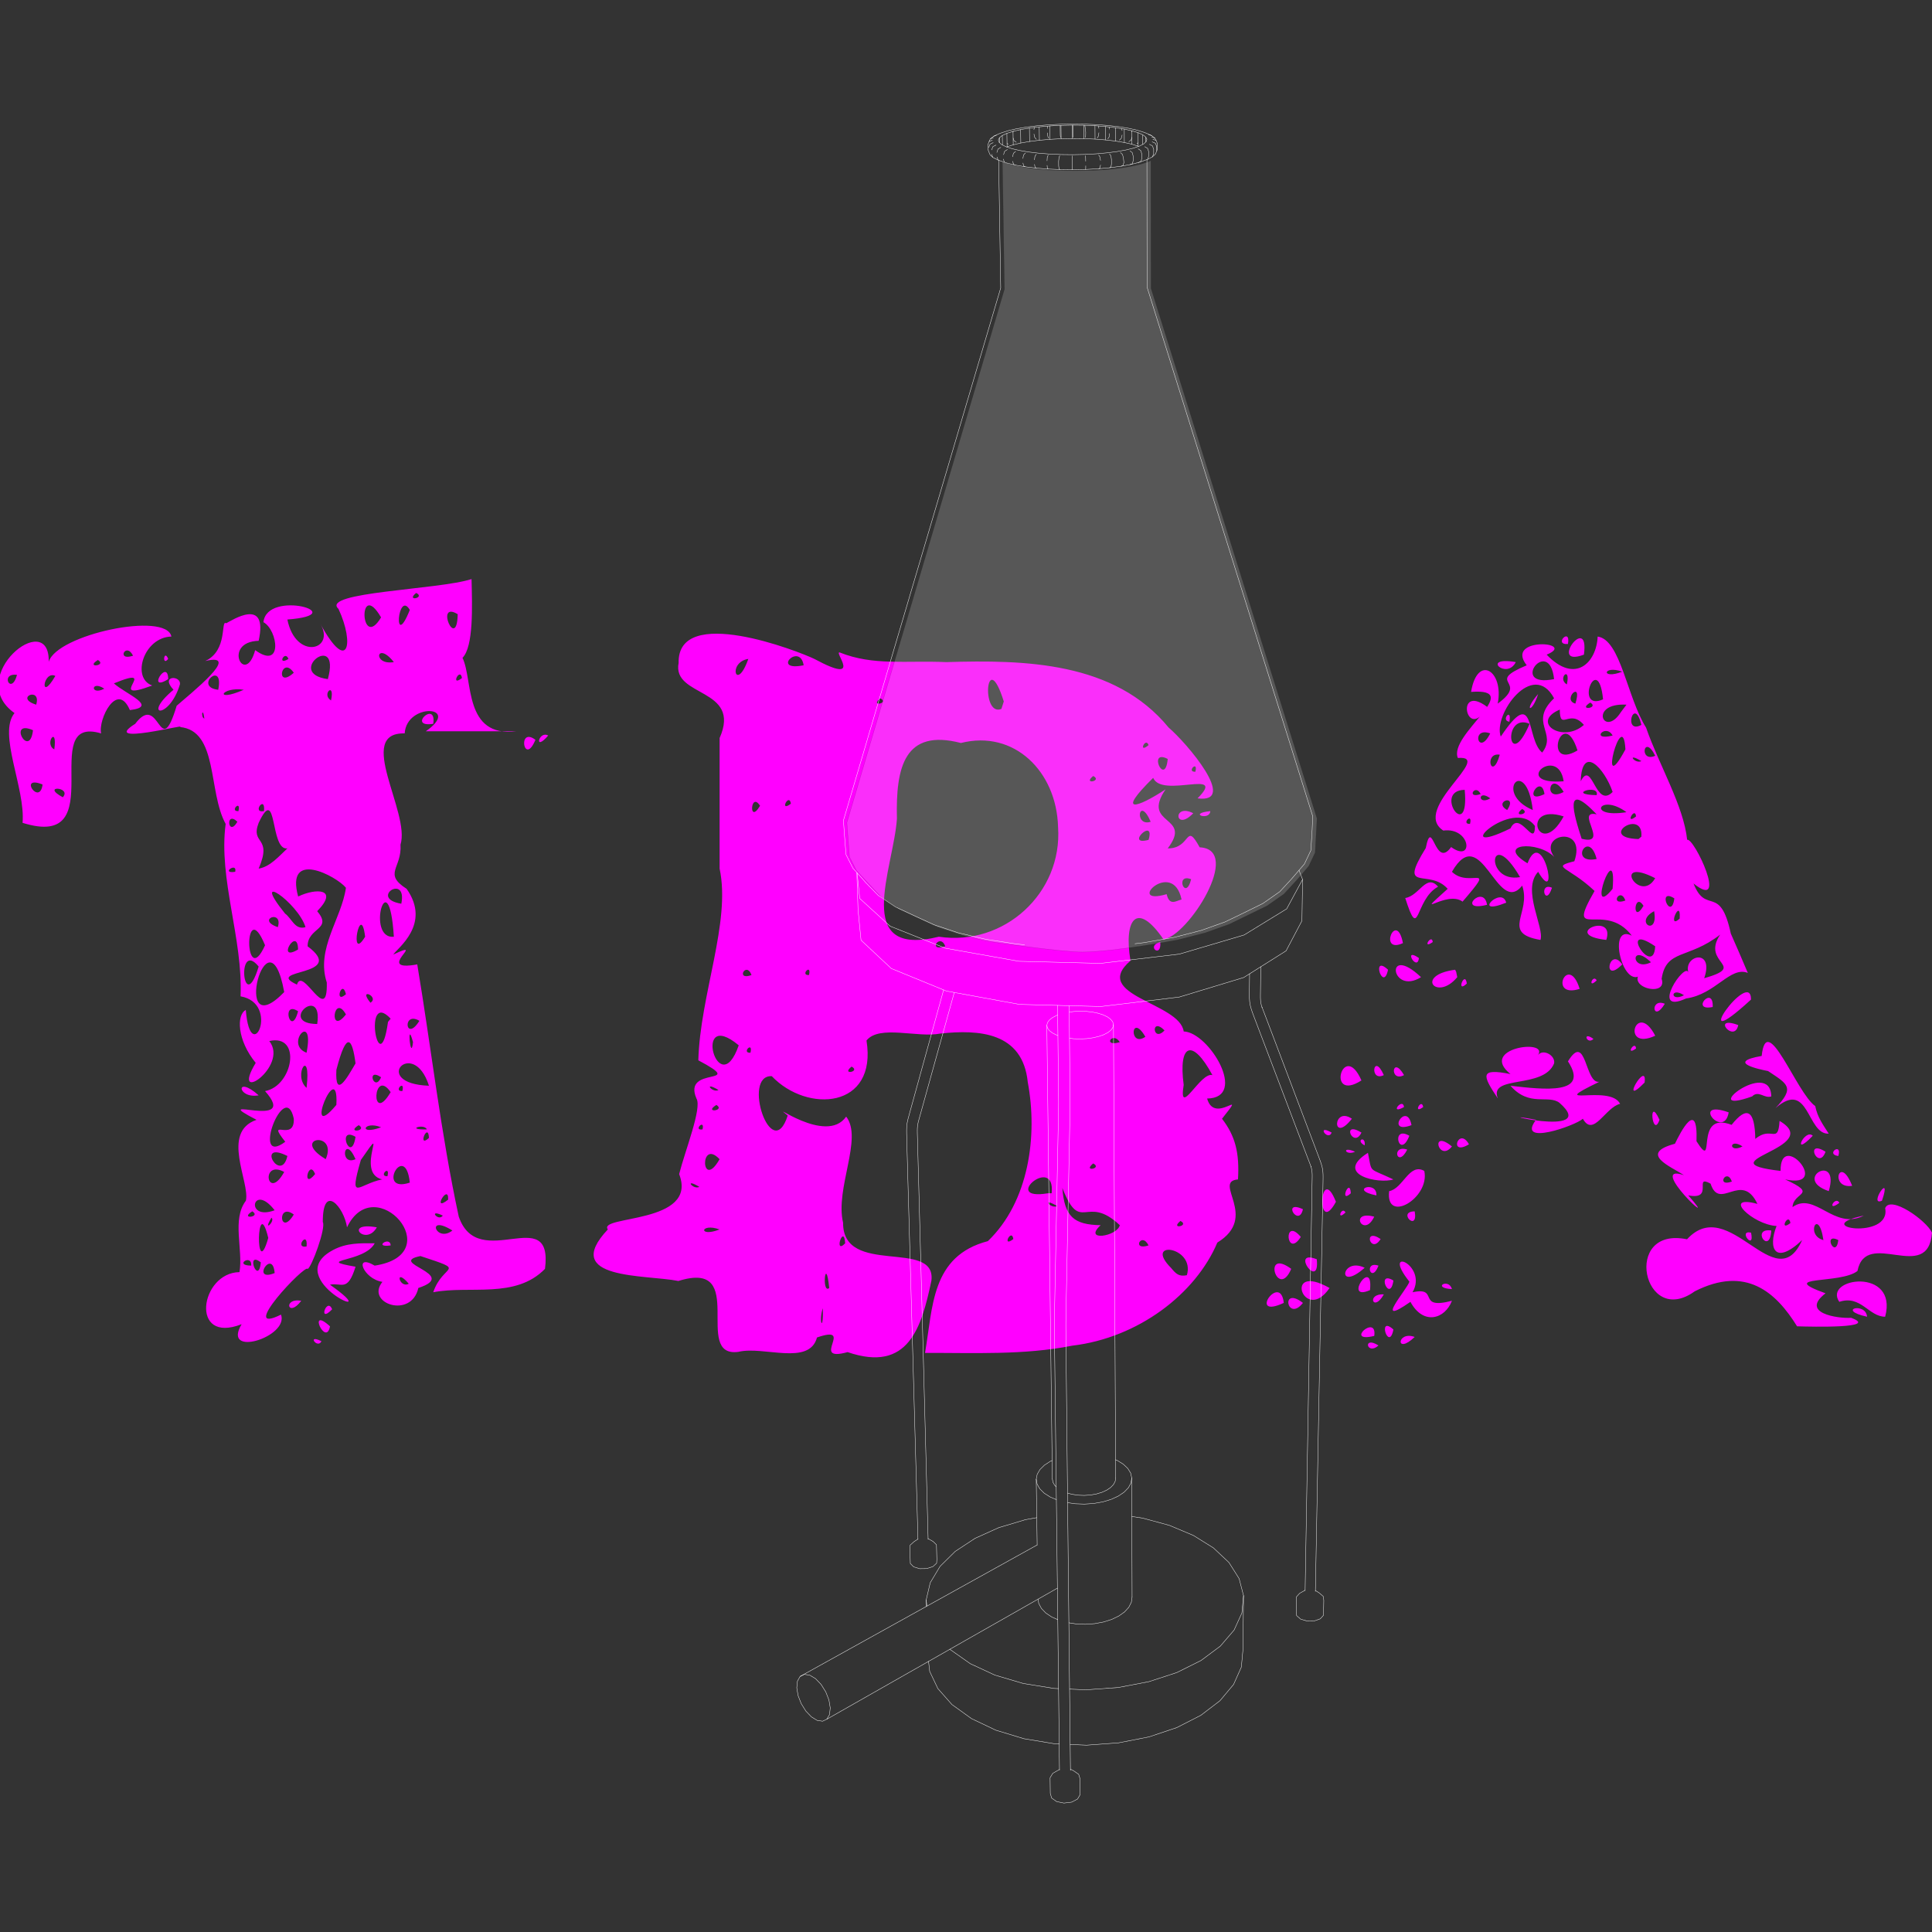 <?xml version="1.0" encoding="UTF-8" standalone="no"?>
<!-- Created with Inkscape (http://www.inkscape.org/) -->

<svg
   width="512"
   height="512"
   viewBox="0 0 135.467 135.467"
   version="1.1"
   id="svg5"
   inkscape:version="1.4 (e7c3feb100, 2024-10-09)"
   sodipodi:docname="applications-science.svg"
   xml:space="preserve"
   xmlns:inkscape="http://www.inkscape.org/namespaces/inkscape"
   xmlns:sodipodi="http://sodipodi.sourceforge.net/DTD/sodipodi-0.dtd"
   xmlns="http://www.w3.org/2000/svg"
   xmlns:svg="http://www.w3.org/2000/svg"><rect x="0" y="0" width="135.467" height="135.467" fill="#333333" stroke="none"/><sodipodi:namedview
     id="namedview7"
     pagecolor="#242424"
     bordercolor="#666666"
     borderopacity="1"
     inkscape:showpageshadow="0"
     inkscape:pageopacity="0"
     inkscape:pagecheckerboard="1"
     inkscape:deskcolor="#000000"
     inkscape:document-units="px"
     showgrid="false"
     inkscape:zoom="2"
     inkscape:cx="286.5"
     inkscape:cy="230.25"
     inkscape:window-width="3256"
     inkscape:window-height="1080"
     inkscape:window-x="1864"
     inkscape:window-y="0"
     inkscape:window-maximized="0"
     inkscape:current-layer="layer1" /><defs
     id="defs2" /><g
     inkscape:label="Layer 1"
     inkscape:groupmode="layer"
     id="layer1"><path
       d="m 22.54,94.043 c -0.273,0.576 -1.067,-0.536 0,0 z M 38.438,51.574 c -1.028,1.199 -0.666,-0.375 0,0 z M 37.543,51.873 c -0.799,1.925 -1.289,-0.967 0,0 z m -7.165,-1.12 c -1.895,0.287 0.255,-1.711 0,0 z M 11.793,46.2 c -0.447,0.567 -0.301,-0.736 0,0 z m 0,1.418 c -1.562,0.992 -0.019,-1.515 0,0 z m 0.821,0.373 c -0.744,2.483 -2.719,2.276 -0.448,0.373 -0.975,-1.039 0.555,-1.015 0.448,-0.373 z m 25.601,40.976 c -2.077,2.134 -5.29,1.147 -7.837,1.642 0.68,-2.038 2.478,-1.421 -0.896,-2.538 -2.408,0.492 2.805,1.271 -0.149,2.239 -0.492,2.196 -3.739,1.073 -2.519,-0.429 -1.347,-0.197 -2.043,-2.029 -0.541,-1.138 5.278,-0.81 -0.001,-6.759 -1.941,-2.687 -0.202,-1.405 -1.707,-3.161 -1.698,-0.373 0.236,0.412 -0.8,3.221 -1.064,3.291 -0.161,-0.364 -4.981,4.747 -1.866,3.203 0.571,1.564 -4.176,3.057 -2.762,0.672 -3.662,1.44 -2.915,-3.614 -0.149,-3.651 0.263,-1.622 -0.549,-3.689 0.448,-5.007 0.302,-1.297 -1.784,-4.798 0.746,-5.672 -3.663,-1.902 3.119,0.829 0.597,-2.015 1.968,-0.355 2.591,-4.035 0.299,-3.508 1.406,1.781 -2.797,4.583 -0.952,1.53 -1.305,-1.582 -1.36,-3.379 -0.695,-3.709 0.322,4.114 2.456,-0.464 -0.369,-0.956 0.175,-4.062 -1.556,-8.2 -1.045,-12.091 -1.247,-2.262 -0.505,-6.543 -3.209,-6.792 0.726,-0.297 -5.661,1.359 -3.135,-0.224 1.751,-2.323 1.688,2.774 2.911,-1.269 0.932,-0.828 4.662,-3.768 1.997,-3.135 1.625,-0.733 1.061,-2.934 1.476,-2.647 0.389,-0.199 2.963,-1.889 2.274,1.229 -2.577,0.074 -0.959,3.254 -0.243,0.653 1.966,1.427 1.587,-1.416 0.578,-1.959 0.251,-2.338 6.346,-0.539 1.679,-0.187 0.581,2.883 3.394,2.155 2.314,0.299 1.923,3.542 2.42,1.419 1.269,-1.045 -1.309,-1.185 7.051,-1.339 9.33,-2.09 0.049,1.923 0.147,4.736 -0.634,5.523 0.751,1.529 0.067,5.595 3.769,5.15 -2.115,0 -4.229,0 -6.344,0 2.557,-1.773 -1.337,-2.055 -1.479,0.149 -3.493,-0.084 0.414,5.541 -0.293,7.8 0.111,1.649 -1.242,2.031 0.429,3.097 1.754,2.491 -0.677,4.18 -0.933,4.609 2.485,-1.18 -1.435,1.26 1.679,0.69 0.985,5.892 1.65,11.853 2.911,17.689 1.377,3.991 6.641,-1.046 6.046,3.657 z M 12.017,44.633 c -1.953,0.054 -2.823,2.922 -1.343,3.433 -3.488,1.302 0.715,-1.55 -2.687,-0.149 0.825,0.752 3.168,1.627 1.12,1.873 -0.889,-2.073 -2.244,0.664 -2.015,1.635 -4.582,-1.372 0.871,8.268 -5.51,6.27 0.21,-2.437 -1.751,-6.255 -0.564,-7.696 -3.564,-2.51 2.485,-7.434 2.399,-3.592 0.552,-1.919 8.25,-3.549 8.601,-1.774 z m 6.12,32.169 c -1.514,0.267 -1.669,-1.481 0,0 z m 9.255,10.524 c -1.281,0.182 -0.029,-0.7 0,0 z m -0.97,-1.269 c -0.783,1.382 -2.399,-0.426 0,0 z m -0.149,1.12 c -0.713,1.363 -4.34,1.122 -1.343,1.642 -0.563,1.814 -0.976,1.091 -1.791,1.262 4.268,3.013 -3.646,-0.398 0.224,-2.438 0.94,-0.497 1.882,-0.476 2.911,-0.466 z m -2.985,4.628 c -1.03,1.07 -0.365,-0.917 0,0 z m -0.149,1.194 c -0.279,1.486 -1.628,-1.483 0,0 z m -2.015,-1.791 c -0.941,1.25 -1.304,-0.234 0,0 z M 32.094,43.066 c -1.63,-0.988 -0.062,2.659 0,0 z m -2.911,-1.493 c -0.778,0.632 0.683,0.352 0,0 z m -0.448,1.194 c -0.85,-1.459 -1.184,2.963 0,0 z m 3.657,4.777 c -0.125,-0.809 -0.85,0.659 0,0 z m -5.672,-4.254 c -1.635,-2.792 -1.463,2.446 0,0 z m 0.896,3.135 c -1.228,-1.543 -1.517,0.252 0,0 z m -4.628,1.194 c 0.953,-3.477 -3.075,-0.42 0,0 z m 0.224,1.493 c 0.293,-1.386 -0.707,-0.415 0,0 z m -2.985,-2.911 c -0.258,-0.658 -0.834,0.52 0,0 z m 0.373,0.97 c -0.866,-1.251 -1.33,1.197 0,0 z m -3.508,1.194 c -1.583,-0.244 -2.143,0.937 0,0 z m -1.791,0 c 0.435,-2.14 -1.769,-0.198 0,0 z M 28.138,63.367 c 0.45,-2.166 -2.305,-0.385 0,0 z m -13.808,-12.987 c -0.127,-0.926 -0.274,-0.052 0,0 z M 9.33,45.977 c -0.5,-1.005 -1.209,0.41 0,0 z M 27.616,65.681 c -0.353,-5.525 -1.999,0.202 0,0 z m -9.106,-8.807 c 0.119,-1.187 -0.89,0.169 0,0 z M 6.867,46.275 c -0.942,0.59 0.663,0.416 0,0 z m 13.285,13.211 c -1.241,0.195 -0.693,-4.604 -2.015,-1.791 -0.602,1.559 0.995,0.901 0,3.209 0.804,-0.125 1.428,-0.874 2.015,-1.418 z m -3.433,-2.612 c 0.208,-0.863 -0.666,0.037 0,0 z m 8.882,8.807 c -0.315,-2.628 -1.167,1.933 0,0 z M 7.314,48.29 c -0.956,-0.636 -1.002,0.516 0,0 z m 9.33,9.33 c -0.862,-0.834 -0.662,1.141 0,0 z m 12.091,13.509 c -0.163,-1.467 -0.035,-0.314 0,0 z m 0.672,0.448 c -1.217,-0.721 -0.984,1.579 0,0 z m -5.15,-9.33 c -0.675,-0.822 -4.26,-2.72 -3.351,0.614 1.259,-0.607 2.88,-0.56 1.335,1.028 1.109,1.313 -0.679,1.129 -0.672,2.463 2.872,2.142 -3.169,1.566 -0.746,2.687 0.4,-1.346 2.168,2.952 2.09,-0.149 -0.774,-2.369 1.033,-4.455 1.343,-6.643 z m -2.836,2.762 c -0.525,-1.721 -3.951,-4.082 -1.437,-0.956 0.487,0.358 0.697,1.178 1.437,0.956 z m 4.553,5.299 c 0.67,-0.416 -0.919,-1.123 0,0 z M 3.881,47.395 c -0.867,-0.426 -1.134,1.955 0,0 z M 28.959,73.07 c -0.466,-1.762 -0.155,1.512 0,0 z M 16.495,61.128 c 0.148,-0.734 -1.079,0.166 0,0 z m 10.897,10.3 c -1.999,-2.138 -0.804,4.672 -0.186,0.224 z m -7.912,-6.419 c 0.394,-1.284 -1.566,-0.534 0,0 z m 4.777,4.702 c -0.269,-1.14 -0.858,0.767 0,0 z m -3.359,-3.135 c -0.017,-1.708 -1.596,0.958 0,0 z m 9.18,9.554 c -1.101,-3.467 -4.15,-0.152 0,0 z M 1.194,47.32 c -1.231,-0.172 -0.412,1.501 0,0 z m 1.343,2.09 c 0.395,-1.308 -1.578,-0.493 0,0 z M 24.257,71.129 c -0.878,-1.557 -1.223,1.57 0,0 z m -5.672,-4.851 c -1.5,-3.626 -1.464,3.248 0,0 z m 9.628,10.225 c 0.208,-0.863 -0.666,0.037 0,0 z M 3.806,52.545 c 0.251,-1.762 -0.74,-0.384 0,0 z M 26.72,75.533 c -1.078,-0.723 -0.464,1.099 0,0 z m -4.478,-3.732 c 0.426,-2.869 -2.813,-0.024 0,0 z m 7.688,7.389 c -0.19,-0.451 -1.567,0.04 0,0 z M 2.314,51.201 c -1.824,-0.801 -0.242,2.082 0,0 z M 30.079,79.787 c -0.062,-1.173 -0.851,0.784 0,0 z m -2.687,-3.209 c -1.242,-1.797 -1.424,2.412 0,0 z m -7.464,-7.016 c -1.136,-6.232 -3.801,3.918 0,0 z m 5.001,5.001 c -0.223,-1.727 -0.611,-2.38 -1.343,0.448 -0.111,2.128 0.773,0.527 1.343,-0.448 z m -6.792,-6.792 c -1.591,-1.946 -1.097,3.625 0,0 z m 2.762,3.135 c -1.227,-0.805 -0.494,1.916 0,0 z M 4.404,55.903 c 0.658,-0.733 -1.592,-0.867 0,0 z M 21.495,73.816 c 0.591,-3.015 -1.593,-0.591 0,0 z M 2.985,55.008 c -1.747,-0.705 -0.191,1.547 0,0 z M 31.422,84.116 c 0.056,-1.208 -1.206,0.965 0,0 z m -4.702,-5.075 c -1.243,-0.495 -1.618,0.608 0,0 z m -1.567,-0.149 c -0.942,0.59 0.663,0.416 0,0 z M 21.495,76.279 c 0.355,-2.989 -1.008,-0.895 0,0 z m 7.24,6.643 c -0.317,-2.986 -2.415,0.802 0,0 z m -5.15,-5.449 c 0.187,-3.54 -2.433,2.91 0,0 z m 7.464,7.762 c -1.068,-0.518 -0.315,0.458 0,0 z m 0.672,1.045 c -1.9,-1.191 -1.142,0.9 0,0 z m -4.553,-3.807 c 0.208,-0.863 -0.666,0.037 0,0 z m -2.239,-2.762 c -1.371,-0.802 -0.301,1.984 0,0 z m 1.866,2.985 c -1.974,-0.462 0.607,-4.412 -1.493,-1.362 -0.867,3.024 -0.182,1.698 1.493,1.362 z m -1.866,-1.418 c -0.81,-1.84 -1.154,0.529 0,0 z m -2.09,0 c 0.881,-2.038 -2.531,-1.516 0,0 z m -2.239,-2.836 c -0.618,-2.918 -3.052,3.454 -0.598,1.616 -1.413,-1.789 0.667,0.1 0.598,-1.616 z m 1.493,3.881 c -0.445,-1.133 -0.959,1.185 0,0 z m 6.568,7.688 c -1.028,-1.199 -0.666,0.375 0,0 z m -8.509,-8.956 c -2.268,-1.142 -0.454,1.994 0,0 z m -0.224,1.12 c -1.688,-0.908 -1.199,2.15 0,0 z m 0.672,2.985 c -1.204,-0.901 -0.992,1.638 0,0 z m 0.896,2.239 c 0.119,-1.187 -0.89,0.169 0,0 z m -2.239,-2.538 c -1.551,-2.005 -2.115,0.786 0,0 z m -0.224,0.522 c -0.665,1.109 0.305,0.236 0,0 z m -1.343,-0.448 c -0.942,0.59 0.663,0.416 0,0 z m 1.12,1.866 c -0.81,-3.33 -0.931,3.277 0,0 z m 0.448,2.463 c -0.143,-1.776 -1.7,0.686 0,0 z m -0.97,-0.746 c -1.113,-0.881 -0.167,1.682 0,0 z m -0.672,0.224 c 0.06,-0.864 -1.268,-0.003 0,0 z M 84.863,56.874 c -0.029,0.702 -1.636,0.169 0,0 z m -1.194,0.149 c -1.308,1.351 -1.462,-0.751 0,0 z m -2.314,9.031 c 0.108,1.198 -1.053,0.268 0,0 z m 5.449,16.644 c -1.819,0.154 1.503,2.625 -1.447,4.428 -1.523,3.598 -5.547,6.682 -10.174,7.229 -3.401,0.675 -6.864,0.495 -10.322,0.508 0.558,-3.197 0.415,-6.794 4.404,-7.837 2.878,-2.757 3.508,-7.373 2.799,-11.149 -0.355,-3.507 -3.413,-3.703 -6.139,-3.405 -1.593,0.313 -4.268,-0.634 -5.169,0.485 0.776,4.786 -4.155,5.118 -6.643,2.5 -2.12,-0.098 -0.009,6.257 1.12,2.762 -1.492,-1.202 2.677,2.122 4.098,0.075 1.196,1.527 -0.791,5.034 -0.217,7.437 -0.026,3.807 6.533,1.098 6.195,4.057 -0.688,3.249 -1.584,6.491 -5.878,5.019 -2.723,0.748 0.597,-1.975 -2.146,-1.026 -0.54,2.013 -3.751,0.575 -5.515,1.008 -3.261,0.438 0.773,-6.531 -4.203,-4.97 -2.304,-0.46 -8.295,-0.065 -4.948,-3.613 -0.726,-1.001 6.369,-0.357 5.001,-3.881 0.419,-1.66 1.616,-4.638 1.213,-5.299 -1.02,-2.36 3.67,-0.8 0.131,-2.68 0.127,-4.606 2.294,-9.687 1.493,-13.441 0.004,-2.769 -0.004,-6.111 3e-6,-9.156 1.565,-3.545 -3.352,-2.839 -2.874,-5.268 -0.094,-4.144 8.439,-0.805 9.516,-0.28 3.533,1.901 1.282,-0.594 1.791,-0.448 2.352,0.939 4.598,0.548 7.458,0.672 5.5,-0.165 11.791,-0.042 15.595,4.59 1.273,1.087 4.908,5.345 2.025,4.964 2.114,-2.132 -2.499,0.027 -3.111,-1.437 -2.634,2.587 -1.125,2.115 0.872,0.802 -1.754,2.57 1.946,1.799 0.149,4.142 1.66,0.02 1.221,-1.927 2.239,-0.075 3.053,0.149 -0.829,6.25 -2.538,6.456 -1.842,-2.695 -2.801,-1.473 -2.314,1.497 -2.835,2.438 3.465,2.933 3.732,4.96 1.772,0.046 4.544,4.666 1.642,4.702 0.533,1.906 2.907,-0.924 1.045,1.418 0.929,1.201 1.233,2.39 1.12,4.254 z M 83.818,54.112 c 0.208,-0.863 -0.666,0.037 0,0 z m -3.284,-1.866 c -0.206,-0.608 -0.768,0.644 0,0 z m 1.343,0.97 c -1.432,-0.748 -0.187,2.014 0,0 z m -1.194,4.404 c -0.822,-1.906 -1.191,0.382 0,0 z m -4.03,-3.209 c -0.778,0.632 0.683,0.352 0,0 z m 3.881,4.478 c 0.499,-1.662 -1.724,0.464 0,0 z m 2.985,2.762 c -1.166,-0.461 -0.397,1.602 0,0 z M 70.383,49.186 c -1.235,-3.947 -1.621,1.113 -0.168,0.522 l 0.168,-0.522 z m 12.464,13.883 c -0.619,-2.933 -4.008,0.493 -1.045,-0.373 0.202,0.852 0.652,0.471 1.045,0.373 z M 61.725,48.962 c -0.778,0.632 0.683,0.352 0,0 z m -5.374,-2.314 c -0.27,-1.642 -2.325,0.467 0,0 z m 17.838,11.345 c -0.104,-3.912 -3.088,-6.84 -6.813,-5.896 -3.957,-1.025 -4.575,1.689 -4.485,5.304 -0.233,3.503 -3.177,9.783 2.939,8.28 4.573,0.682 8.675,-3.058 8.359,-7.688 z m 7.464,14.256 c -0.985,-0.995 -0.839,0.898 0,0 z m 3.359,3.135 c -1.404,-2.607 -2.4,-2.213 -2.015,0.686 -0.387,2.407 1.182,-0.941 2.015,-0.686 z m -4.702,-2.687 c -1.02,-1.758 -1.165,0.8 0,0 z m -1.791,0.373 c -0.524,-0.803 -1.232,0.38 0,0 z M 52.47,46.2 c -1.484,0.241 -0.846,2.402 0,-3e-6 z m 13.808,20.152 c -0.351,-0.977 -1.295,0.422 0,0 z M 55.455,56.351 c -0.125,-0.809 -0.85,0.659 0,0 z m 27.317,29.258 c -0.778,0.632 0.683,0.352 0,0 z M 53.291,56.5 c -0.663,-1.068 -0.819,1.387 0,0 z m 23.361,25.078 c -0.778,0.632 0.683,0.352 0,0 z m 6.568,7.837 c 0.605,-2.029 -3.1,-2.502 -1.098,-0.5 0.335,0.406 0.542,0.611 1.098,0.5 z m -2.687,-2.09 c -0.5,-1.005 -1.209,0.41 0,0 z m -2.015,-1.418 c -2.388,-2.246 -2.731,0.693 -4.03,-2.612 0.152,2.017 0.806,2.581 2.687,2.612 -1.269,1.168 1.162,0.795 1.343,5e-6 z m -4.777,-2.239 c 0.282,-2.783 -3.648,0.577 -0.257,0 z m 0.373,0.896 c -1.101,-0.661 -0.452,0.231 0,0 z M 56.724,68.368 c 0.208,-0.863 -0.666,0.037 0,0 z m 2.985,6.419 c -0.778,0.632 0.683,0.352 0,0 z m -7.016,-6.419 c -0.367,-1.008 -1.149,0.423 0,0 z m 18.361,18.51 c -0.125,-0.809 -0.85,0.659 0,0 z M 52.619,73.816 c 0.208,-0.863 -0.666,0.037 0,0 z m -0.821,-0.522 c -3.302,-2.745 -1.43,4.116 0,0 z m -1.418,3.135 c -1.101,-0.661 -0.452,0.231 0,0 z m -0.149,1.045 c -0.942,0.59 0.663,0.416 0,0 z m 9.031,9.703 c -0.093,-1.433 -0.836,0.864 0,0 z M 49.261,79.19 c 0.182,-0.791 -0.706,0.111 0,0 z m 1.194,2.09 c -1.421,-1.507 -1.295,2.277 0,0 z m 7.688,9.031 c -0.253,-2.465 -0.552,0.479 0,0 z m -9.106,-7.091 c -1.101,-0.661 -0.452,0.231 0,0 z m 8.658,8.509 c -0.31,0.895 0.043,1.816 0,0 z m -7.24,-5.523 c -1.368,-0.49 -1.52,0.595 0,0 z m 46.201,8.135 c -0.819,0.74 -1.139,-0.721 0,0 z M 111.06,45.902 c -2.562,0.963 0.41,-3.014 0,0 z m -1.12,-0.746 c -1.064,0.084 0.22,-1.244 0,0 z m -3.657,1.269 c -0.633,1.283 -2.513,-0.432 0,0 z m -2.015,3.135 c -1.409,2.608 -2.307,-1.722 0,0 z m 18.286,18.659 c -1.241,-0.492 -2.254,1.503 -4.329,1.791 -2.633,1.204 -0.015,-2.71 0.168,-1.791 -0.399,-1.245 1.837,-1.766 1.101,0.373 3.102,-0.894 -0.258,-1 1.12,-3.06 -2.239,1.744 -3.784,1.001 -4.105,3.098 0.478,1.436 -3.022,0.471 -1.12,-0.709 -1.368,2.384 -2.888,-3.276 -0.97,-2.314 -1.904,-2.517 -4.717,0.533 -2.612,-3.135 -1.836,-1.737 -3.13,-1.651 -1.418,-2.083 0.899,-2.587 -2.601,-1.902 -1.411,-0.305 -1.145,-1.168 -4.175,-0.93 -1.873,0.448 1.062,-2.747 2.288,3.215 0.746,0.597 -1.176,1.257 0.451,3.898 0.163,4.777 -2.813,-0.476 -0.614,-1.892 -1.282,-3.807 -1.769,2.21 -2.846,-4.585 -4.926,-0.97 1.235,1.201 3.195,-0.755 0.746,2.09 -1.159,-0.843 -3.595,1.413 -1.045,-0.896 -1.302,-1.473 -3.517,0.342 -1.535,-2.86 0.457,-2.299 0.633,1.547 1.777,-0.07 1.598,1.157 1.407,-1.403 -0.55,-1.157 -2.285,-1.491 3.611,-5.298 1.022,-5.089 -0.674,-1.624 4.764,-4.929 0.928,-4.632 0.439,-2.668 2.323,-1.488 1.866,0.821 2.276,-1.651 -0.992,-1.411 2.034,-2.687 -1.589,-2.028 3.598,-1.642 1.399,-0.746 2.01,2.105 3.499,0.538 3.576,-1.269 1.612,0.218 2.064,4.278 3.393,6.383 0.935,2.678 2.636,5.489 2.883,7.873 0.451,-0.232 2.961,5.065 0.448,3.06 0.873,2.238 1.858,-0.004 2.612,3.508 0.403,0.918 0.807,1.837 1.194,2.762 z m 0.224,1.866 c -4.729,4.35 0.001,-2.335 0,0 z m -2.687,0.522 c -1.623,0.332 0.066,-1.598 0,0 z m 1.791,1.269 c -0.272,1.322 -1.95,-0.72 0,0 z m 6.344,7.613 c -1.541,0.086 -1.363,-3.849 -3.732,-1.791 1.381,-1.462 0.865,-1.673 -0.522,-2.599 -0.609,-0.117 -2.99,-0.619 -0.448,-1.058 0.345,-3.268 2.441,2.603 3.755,3.513 0.157,0.785 0.537,1.29 0.947,1.936 z m 3.732,4.702 c -0.996,0.431 0.749,-2.19 0,0 z m -3.06,-3.135 c -0.947,-0.123 0.301,-1.014 0,0 z m 6.12,5.672 c -1.281,0.636 -1.282,-0.501 0,0 z m -7.912,-7.091 c -1.552,1.624 -0.548,-0.553 0,0 z m 0.896,1.12 c -0.506,1.386 -1.52,-0.952 0,0 z M 112.628,65.905 c -3.283,-0.373 0.669,-2.037 0,0 z m 20.376,20.152 c -0.18,1.881 -1.364,-0.979 0,0 z M 108.821,62.247 c -0.461,1.434 -0.951,-0.423 0,0 z m 7.912,8.135 c -0.857,1.416 -1.07,-0.441 0,0 z m -2.985,-2.762 c -1.441,1.465 -0.918,-1.307 0,0 z m 14.48,15.898 c -2.605,-0.879 0.823,-2.744 0,0 z m 0.746,0.821 c -0.951,0.719 -0.296,-0.545 0,0 z M 116.061,72.622 c -2.452,1.129 -1.33,-2.562 0,0 z m 14.256,14.48 c -0.764,0.569 -0.114,-0.681 0,0 z M 111.956,68.741 c -0.673,0.66 -0.273,-0.484 0,0 z m 9.255,9.255 c -0.331,1.967 -2.735,-0.966 0,0 z M 105.612,63.292 c -2.494,1.005 -0.314,-1.214 0,0 z m 19.182,20.227 c -0.734,0.148 0.166,-1.079 0,0 z M 110.762,69.338 c -2.261,0.717 -0.797,-2.58 0,0 z m 3.956,4.18 c -0.805,0.571 -0.067,-0.632 0,0 z m 9.479,9.404 c -1.605,1.692 -0.981,-1.268 -0.035,-0.035 z M 104.268,63.442 c -2.217,0.56 -0.234,-1.508 0,0 z m 31.198,22.988 c -0.272,3.634 -4.618,-0.352 -5.225,2.687 -1.167,0.945 -5.756,0.294 -2.239,1.567 -1.805,1.383 0.836,1.778 1.791,1.717 2.034,0.744 -2.755,0.63 -3.787,0.597 -1.481,-2.394 -3.584,-4.275 -7.175,-2.454 -3.61,2.605 -5.123,-4.592 -0.541,-3.648 2.973,-3.24 6.204,4.242 8.07,0.056 -1.906,1.803 -2.409,0.575 -1.791,-0.989 -1.662,-0.082 -3.901,-2.233 -1.343,-1.549 -1.11,-2.342 -2.65,0.539 -3.284,-1.418 -1.24,-0.688 0.296,1.182 -1.567,0.821 2.52,2.849 -3.067,-2.339 -0.299,-1.418 -0.93,-0.61 -3.21,-1.509 -0.634,-2.202 0.39,-0.815 1.621,-3.201 1.511,-0.177 1.449,2.281 -0.262,-2.192 2.463,-1.148 1.082,-1.37 1.627,-1.018 1.661,0.989 1.134,-0.964 1.594,0.439 1.701,-1.265 3.261,1.905 -5.457,2.862 0.072,3.506 -0.033,-2.958 3.657,1.317 0.316,0.595 2.384,1.088 0.566,0.872 0.522,1.941 1.58,-1.128 2.904,1.667 5.001,0.597 -3.958,0.813 1.943,1.749 1.493,-0.522 0.369,-0.927 2.89,0.859 3.284,1.717 z M 121.435,80.832 c -1.957,2.35 -1.568,-1.43 0,0 z m -6.12,-4.926 c -1.862,1.9 0.216,-1.687 0,0 z m -3.583,-3.06 c -0.462,0.455 -0.825,-0.594 0,0 z m 19.182,19.48 c -2.212,-0.488 -0.086,-1.064 0,0 z M 116.36,78.518 c -0.49,1.403 -0.823,-1.804 0,0 z m 7.837,7.762 c -0.1,1.793 -1.459,-0.213 0,0 z m -5.523,-4.404 c -0.661,-1.101 0.231,-0.452 0,0 z m 7.538,8.135 c -2.75,0.464 0.862,-3.59 -0.672,-0.597 l 0.672,0.597 z M 100.835,62.173 c -1.664,0.899 -1.285,3.998 -2.304,0.793 0.995,-0.147 1.467,-1.75 2.304,-0.793 z m -0.373,3.881 c -0.805,0.571 -0.067,-0.632 0,0 z m 11.046,10.972 c 0.663,0.416 -0.942,0.59 0,0 z m -8.658,-8.061 c -0.8,0.764 -0.13,-0.979 0,0 z m 10.748,8.434 c -1.029,0.233 -1.873,2.379 -2.612,1.045 -0.509,0.48 -4.704,1.957 -3.284,0.075 -4.044,-0.763 4.601,1.403 1.642,-1.194 -0.782,-0.594 -2.109,0.317 -3.433,-1.194 2.382,0.272 5.57,0.645 4.03,-1.71 1.301,-2.137 1.178,1.624 2.202,1.43 -3.932,1.905 0.752,0.124 1.455,1.549 z m -11.42,-8.882 c -1.429,1.728 -3.024,-0.137 -0.149,-0.522 l 0.075,0.149 0.075,0.373 z m -3.807,-2.388 c -1.768,0.81 -0.461,-2.372 0,0 z m 8.807,8.807 c -1.151,0.168 0.032,-0.692 0,0 z m -7.688,-7.762 c -0.108,1.011 -1.176,-0.814 0,0 z m 9.479,7.389 c -0.738,1.834 -4.621,0.773 -3.942,2.463 -1.098,-1.651 -1.292,-2.14 0.882,-1.717 -2.266,-1.819 2.679,-2.491 1.941,-1.343 0.365,-0.44 1.223,0.041 1.12,0.597 z m -9.33,-6.046 c -2.126,1.321 -2.577,-2.436 0,0 z m -2.314,-0.522 c -0.339,1.636 -1.22,-1.139 0,0 z m 21.645,21.943 c 0.663,0.416 -0.942,0.59 0,0 z m -0.896,-0.299 c -1.21,0.469 -0.473,-1.042 0,0 z M 98.447,75.384 c -1.046,0.547 -0.846,-1.467 0,0 z m 4.553,4.851 c -1.459,0.883 -0.715,-1.281 0,0 z m -3.209,-2.612 c -0.764,0.569 -0.114,-0.681 0,0 z m -1.343,0 c -1.089,0.599 -0.097,-0.716 0,0 z m 0.522,1.269 c -1.876,0.707 -0.316,-1.738 0,0 z m -3.508,-3.135 c -2.524,1.61 -1.285,-2.913 0,0 z m 3.359,3.881 c -0.701,1.762 -1.34,-0.789 0,0 z m -0.149,0.97 c -0.708,1.383 -1.151,-0.39 0,0 z m -3.209,-1.194 c -0.565,1.175 -1.467,-0.901 0,0 z m -0.672,-0.97 c -1.424,1.819 -1.346,-0.922 0,0 z m 0.896,1.866 c -0.692,-0.359 0.094,-0.721 0,0 z m 4.18,1.791 c 0.418,1.911 -2.741,3.743 -2.463,1.418 0.971,-0.166 1.407,-2.007 2.463,-1.418 z m -0.821,1.866 c -2.839,0.495 -0.354,-1.283 0,0 z m -4.03,-3.209 c -0.696,0.308 -0.987,-0.433 0,0 z m 4.18,4.18 c 0.262,1.513 -1.274,0.012 0,0 z m -5.822,-5.523 c -0.262,0.652 -1.125,-0.638 0,0 z m 3.135,4.404 c -1.999,-0.398 0.069,-1.09 0,0 z m 5.299,6.568 c -1.459,-0.071 -0.238,-0.816 0,0 z m -7.091,-6.717 c -0.851,0.784 -0.062,-1.173 0,0 z m -0.373,1.343 c -0.673,0.66 -0.273,-0.484 0,0 z m 3.359,4.777 c -0.239,1.64 -1.248,-0.77 0,0 z m -6.344,-5.001 c -0.299,1.329 -1.527,-0.711 0,0 z m 4.329,4.105 c -1.993,1.762 -1.641,-0.8 0,0 z m 1.343,1.866 c -0.743,1.321 -1.244,-0.08 0,0 z m -0.97,-0.299 c -1.941,0.85 0.26,-2.415 0,0 z m 3.135,3.284 c -1.375,1.312 -1.259,-0.461 0,0 z m -1.493,-0.522 c -0.315,1.619 -1.166,-1.052 0,0 z m -6.493,-6.493 c -1.024,1.598 -1.256,-1.493 0,0 z m 1.12,1.567 c 0.229,2.259 -1.926,-0.767 0,0 z m 4.03,5.374 c -2.154,0.523 0.221,-1.592 0,0 z m -3.135,-3.359 c -1.779,2.595 -3.33,-1.893 0,0 z m -2.687,-1.343 c -0.95,2.235 -2.084,-1.538 0,0 z m 0.821,2.388 c -1.103,1.402 -1.608,-1.246 0,0 z m -1.343,0 c -2.578,1.197 -0.229,-2.171 0,0 z M 113.747,47.096 c -1.368,-0.49 -1.52,0.595 0,0 z m 1.343,3.732 c -0.515,-2.119 -1.314,0.715 0,0 z m -2.687,-1.791 c -0.351,-3.482 -2.072,0.912 0,0 z m 3.657,3.956 c -0.806,-1.627 -1.163,0.516 0,0 z m -2.015,-3.583 c -2.687,-0.152 -1.585,2.389 -0.392,0.522 z m -4.18,-1.418 c 0.293,-1.386 -0.707,-0.415 0,0 z m 1.642,1.269 c -0.942,0.59 0.663,0.416 0,0 z m 3.583,4.105 c -1.101,-0.661 -0.452,0.231 0,0 z m -4.628,-4.03 c 0.547,-1.735 -0.977,-0.264 0,0 z m 2.612,2.239 c -0.491,-0.9 -1.623,0.409 0,0 z m -4.105,-3.956 c -0.342,-3.107 -3.224,0.652 0,0 z m 5.001,4.926 c -0.174,-3.233 -2.02,3.78 0,0 z m -2.911,-1.717 c -1.021,-1.182 -1.678,0.498 -1.691,-1.073 -2.086,0.888 0.215,2.39 1.691,1.073 z m -0.448,1.791 c -1.041,-3.271 -2.509,1.483 0,0 z m 2.463,2.911 c -0.558,-1.637 -2.151,-3.396 -2.239,-0.746 0.81,-1.582 1.026,1.978 2.239,0.746 z m 1.642,1.717 c -0.069,-0.748 -0.825,0.656 0,0 z m -5.747,-8.285 c -1.476,-2.747 -4.299,1.143 -3.739,2.687 2.468,-3.684 1.734,0.17 2.904,1.12 1.08,-1.383 -0.959,-2.096 0.834,-3.807 z m 5.075,7.986 c -1.881,-1.389 -2.832,0.455 0,0 z m 1.045,1.717 c 0.162,-2.047 -3.135,0.076 -0.205,0.168 z m -3.135,-2.911 c 0.224,-0.828 -2.23,-0.042 0,0 z m -4.702,-5.001 c -1.922,-0.82 -1.512,3.533 0,0 z m 2.388,4.03 c -0.38,-2.612 -3.77,0.278 0,0 z m 7.762,8.21 c -1.262,-0.801 -0.22,1.655 0,0 z m -5.449,-5.896 c -2.348,-2.453 -1.598,0.024 -1.052,1.717 2.017,0.504 -0.516,-2.049 1.052,-1.717 z m -2.314,-1.567 c -0.972,-1.656 -1.495,0.811 0,0 z m 6.419,6.046 c -3.132,-1.592 -1.085,1.868 0,0 z m 1.717,2.836 c 0.109,-1.588 -0.942,0.85 0,0 z m -9.479,-8.733 c -0.231,-1.536 -1.631,0.792 0,0 z m -3.807,-4.254 c -1.377,-0.502 -0.831,1.69 0,0 z m 7.464,8.807 c -0.557,-2.159 -1.995,0.399 0,0 z m -6.792,-7.314 c -1.149,-0.191 -0.557,1.96 0,0 z m 10.076,10.598 c -0.663,-1.068 -0.819,1.387 0,0 z m 0.746,0.373 c -1.467,0.788 0.331,1.829 0,0 z m -6.344,-6.643 c -3.102,-1.005 -1.723,3.155 0,0 z m -2.164,-0.448 c -0.453,-3.917 -2.832,-1.208 0,0 z m 6.493,6.344 c -0.367,-1.008 -1.149,0.423 0,0 z m -0.896,-0.821 c 0.324,-3.818 -1.903,2.374 0,0 z m -6.344,-5.598 c -0.778,0.632 0.683,0.352 0,0 z m -1.045,0.075 c 0.776,-1.179 -1.057,-0.589 0,0 z m 10.375,9.554 c -2.689,-1.826 -0.106,2.303 0,0 z M 104.492,55.978 c -0.887,-0.675 -0.894,0.532 0,0 z m -0.672,-0.299 c -0.376,-0.783 -1.047,0.365 0,0 z m 14.256,14.106 c -0.956,-0.636 -1.002,0.516 0,0 z m -2.314,-2.314 c -1.479,-1.421 -1.396,0.707 0,0 z M 107.627,57.919 c -1.542,-2.13 -6.25,2.374 -1.717,0.168 0.639,-1.358 1.712,1.461 1.717,-0.168 z m 22.242,25.227 c -0.897,-2.288 -1.61,0.252 0,0 z M 102.701,55.381 c -2.272,0.036 0.358,3.842 -4e-5,0 z m 21.496,21.496 c -0.046,-2.754 -5.313,1.428 -1.343,-2e-6 0.456,-0.456 0.861,0.172 1.343,2e-6 z M 103.074,57.769 c 0.208,-0.863 -0.666,0.037 0,0 z m 3.508,3.732 c -2.159,-3.727 -2.527,0.452 0,0 z m 15.599,18.883 c -0.956,-0.636 -1.002,0.516 0,0 z m 6.717,6.568 c -1.133,-0.573 -0.175,1.393 0,0 z m -1.045,0 c -0.343,-2.344 -1.296,-0.332 0,0 z m -2.314,-1.194 c -0.125,-0.809 -0.85,0.659 0,0 z m 6.643,6.568 c 0.93,-3.49 -4.383,-2.747 -3.216,-1.045 1.518,-0.499 2.057,1.04 3.216,1.045 z M 121.435,82.847 c -0.367,-1.008 -1.149,0.423 0,0 z m -2.388,-0.075 c -1.609,-0.45 0.367,0.042 0,0 z m 3.732,3.657 c -0.967,-0.21 0.284,1.34 0,0 z M 97.029,75.384 c -0.738,-1.669 -1.038,0.518 0,0 z m 4.777,5.001 c -1.574,-1.288 -0.922,1.163 0,0 z m -4.105,2.314 c -1.805,-0.858 -1.48,-0.389 -1.785,-1.866 -2.437,1.538 0.794,2.204 1.785,1.866 z m -1.343,2.612 c -1.821,-0.489 -0.747,1.567 0,0 z m 0.448,1.567 c -1.278,-0.863 -0.702,1.132 0,0 z m 5.001,4.329 c -2.534,0.664 -0.834,-1.014 -2.762,-0.597 1.107,-1.928 -2.269,-3.32 -0.224,-0.746 -0.101,0.48 -2.616,3.295 0.075,1.418 0.894,1.662 2.418,1.219 2.911,-0.075 z m -8.135,-6.941 c -1.153,-2.902 -1.4,2.581 0,0 z m 2.985,4.478 c -1.063,-0.362 -0.513,1.328 0,0 z M 107.851,48.664 c -0.449,1.417 -1.052,1.193 0,0 z m -2.015,1.941 c -0.645,-0.068 0.19,-1.066 0,0 z"
       id="text1"
       style="font-size:74.637px;line-height:1.25;font-family:zombilaria;-inkscape-font-specification:'zombilaria, Normal';text-orientation:upright;fill:#ff00ff;stroke-width:0.265"
       aria-label="TBA" /><g
       id="strokes"
       inkscape:label="strokes"
       transform="matrix(0.165,0,0,0.165,-77.226,-29.208)"
       style="stroke-width:0.16;stroke-dasharray:none"><path
         fill="none"
         stroke-width="4.802"
         stroke-linecap="round"
         stroke-opacity="1"
         stroke="#ffffff"
         stroke-linejoin="round"
         d="m 908.622,821.952 -4.811,0.847 -9.579,2.869 -1.77,0.53 -9.117,4.11 -0.958,0.432 -8.425,5.542 -6.441,6.359 -4.181,6.959 -1.714,7.309 0.075,2.762"
         id="path1"
         style="stroke-width:0.16;stroke-dasharray:none" /><path
         fill="none"
         stroke-width="4.802"
         stroke-linecap="round"
         stroke-opacity="1"
         stroke="#ffffff"
         stroke-linejoin="round"
         d="m 922.818,918.333 6.958,0.306 9.973,-0.729 3.604,-0.263 9.815,-1.917 3.156,-0.617 9.483,-3.175 2.334,-0.782 8.906,-4.548 1.272,-0.649 7.954,-6.061 0.186,-0.141 5.808,-6.937 3.289,-7.379 0.697,-7.521 0.1,-9.999 0.1,-10 0.029,-2.849 -1.878,-7.247 -4.327,-6.831 -6.568,-6.175 -8.527,-5.309 -9.218,-3.876 -0.937,-0.394 -9.651,-2.62 -1.755,-0.476 -4.6,-0.686"
         id="path2"
         style="stroke-width:0.16;stroke-dasharray:none" /><path
         fill="none"
         stroke-width="4.802"
         stroke-linecap="round"
         stroke-opacity="1"
         stroke="#ffffff"
         stroke-linejoin="round"
         d="m 996.482,855.072 -0.7,7.393 -3.309,7.254 -5.843,6.82 -8.022,5.971 -0.17,0.128 -8.949,4.464 -1.295,0.646 -9.504,3.11 -2.39,0.781 -9.823,1.875 -3.233,0.617 -9.975,0.712 -3.692,0.264 -7.004,-0.301"
         id="path3"
         style="stroke-width:0.16;stroke-dasharray:none" /><path
         fill="none"
         stroke-width="4.802"
         stroke-linecap="round"
         stroke-opacity="1"
         stroke="#ffffff"
         stroke-linejoin="round"
         d="m 862.622,883.037 0.497,4.266 3.473,7.296 5.987,6.781 8.118,5.84 0.189,0.137 9.031,4.295 1.29,0.613 9.57,2.903 2.357,0.715 9.866,1.633 3.175,0.525 1.973,0.087"
         id="path4"
         style="stroke-width:0.16;stroke-dasharray:none" /><path
         fill="none"
         stroke-width="4.802"
         stroke-linecap="round"
         stroke-opacity="1"
         stroke="#ffffff"
         stroke-linejoin="round"
         d="m 917.873,894.604 -1.986,-0.085 -9.872,-1.597 -3.253,-0.526 -9.588,-2.841 -2.416,-0.716 -9.068,-4.215 -1.318,-0.612 -8.18,-5.752 -0.177,-0.125 -0.261,-0.289"
         id="path5"
         style="stroke-width:0.16;stroke-dasharray:none" /><path
         fill="none"
         stroke-width="4.802"
         stroke-linecap="round"
         stroke-opacity="1"
         stroke="#ffffff"
         stroke-linejoin="round"
         d="m 949.124,855.717 -0.314,2.185 -1.076,2.122 -1.8,1.974 -2.458,1.749 -3.024,1.454 -3.472,1.1 -3.783,0.701 -3.946,0.274 -3.952,-0.165 -3.018,-0.474"
         id="path6"
         style="stroke-width:0.16;stroke-dasharray:none" /><path
         fill="none"
         stroke-width="4.802"
         stroke-linecap="round"
         stroke-opacity="1"
         stroke="#ffffff"
         stroke-linejoin="round"
         d="m 917.53,865.299 -2.588,-1.16 -2.501,-1.682 -1.848,-1.925 -1.126,-2.092 -0.311,-1.855"
         id="path7"
         style="stroke-width:0.16;stroke-dasharray:none" /><path
         fill="none"
         stroke-width="4.802"
         stroke-linecap="round"
         stroke-opacity="1"
         stroke="#ffffff"
         stroke-linejoin="round"
         d="m 917.505,608.377 -0.457,0.159 -1.754,0.903 -1.308,1.025 -0.811,1.109 -0.279,1.152 0.121,9.999 0.121,9.999 0.121,10 0.121,9.999 0.122,9.999 0.121,9.999 0.121,10 0.121,9.999 0.121,9.999 0.122,9.999 0.121,10 0.121,9.999 0.121,9.999 0.121,10 0.121,9.999 0.122,9.999 0.121,9.999 0.121,10 0.06,4.961 0.095,7.846"
         id="path8"
         style="stroke-width:0.16;stroke-dasharray:none" /><path
         fill="none"
         stroke-width="4.802"
         stroke-linecap="round"
         stroke-opacity="1"
         stroke="#ffffff"
         stroke-linejoin="round"
         d="m 949.124,855.717 -0.03,-10 -0.006,-2.001 -0.03,-10 -0.03,-10 -0.007,-2.258 -0.029,-10 -0.019,-6.375 -0.46,-2.079 -1.216,-1.981 -1.922,-1.807 -2.55,-1.568 -0.722,-0.297"
         id="path9"
         style="stroke-width:0.16;stroke-dasharray:none" /><path
         fill="none"
         stroke-width="4.802"
         stroke-linecap="round"
         stroke-opacity="1"
         stroke="#ffffff"
         stroke-linejoin="round"
         d="m 916.934,814.289 -2.624,-1.115 -2.535,-1.616 -1.872,-1.85 -1.14,-2.01 -0.369,-2.091 0.411,-2.092 1.169,-2.012 1.88,-1.858 2.514,-1.632 0.769,-0.34"
         id="path10"
         style="stroke-width:0.16;stroke-dasharray:none" /><path
         fill="none"
         stroke-width="4.802"
         stroke-linecap="round"
         stroke-opacity="1"
         stroke="#ffffff"
         stroke-linejoin="round"
         d="m 948.973,805.083 -0.319,2.099 -1.091,2.038 -1.826,1.897 -2.493,1.68 -3.066,1.397 -3.521,1.057 -3.837,0.674 -4.002,0.263 -4.007,-0.158 -3.06,-0.456"
         id="path11"
         style="stroke-width:0.16;stroke-dasharray:none" /><path
         fill="none"
         stroke-width="4.802"
         stroke-linecap="round"
         stroke-opacity="1"
         stroke="#ffffff"
         stroke-linejoin="round"
         d="m 908.394,805.607 0.139,9.999 0.089,6.346 0.14,10 0.022,1.601"
         id="path12"
         style="stroke-width:0.16;stroke-dasharray:none" /><path
         fill="none"
         stroke-width="4.802"
         stroke-linecap="round"
         stroke-opacity="1"
         stroke="#ffffff"
         stroke-linejoin="round"
         d="m 942.141,805.171 -0.222,1.392 -0.732,1.348 -1.217,1.253 -1.656,1.109 -2.031,0.921 -2.33,0.696 -2.535,0.443 -2.644,0.174 -2.646,-0.105 -2.547,-0.377 -1.872,-0.507"
         id="path13"
         style="stroke-width:0.16;stroke-dasharray:none" /><path
         fill="none"
         stroke-width="4.802"
         stroke-linecap="round"
         stroke-opacity="1"
         stroke="#ffffff"
         stroke-linejoin="round"
         d="m 916.871,808.84 -0.619,-0.606 -0.765,-1.33 -0.255,-1.385"
         id="path14"
         style="stroke-width:0.16;stroke-dasharray:none" /><path
         fill="none"
         stroke-width="4.802"
         stroke-linecap="round"
         stroke-opacity="1"
         stroke="#ffffff"
         stroke-linejoin="round"
         d="m 912.896,612.725 0.264,1.15 0.802,1.103 1.309,1.014 1.768,0.885 0.56,0.187"
         id="path15"
         style="stroke-width:0.16;stroke-dasharray:none" /><path
         fill="none"
         stroke-width="4.802"
         stroke-linecap="round"
         stroke-opacity="1"
         stroke="#ffffff"
         stroke-linejoin="round"
         d="m 922.562,618.23 1.784,0.209 2.785,0.086 2.783,-0.144 2.67,-0.368 2.453,-0.578 2.139,-0.764 1.744,-0.921 1.282,-1.04 0.772,-1.119 0.235,-1.154 -0.309,-1.146 -0.838,-1.092 -1.333,-0.998 -1.776,-0.866 -2.149,-0.702 -2.442,-0.513 -2.641,-0.303 -2.741,-0.084 -2.738,0.139 -1.788,0.242"
         id="path16"
         style="stroke-width:0.16;stroke-dasharray:none" /><path
         fill="none"
         stroke-width="4.802"
         stroke-linecap="round"
         stroke-opacity="1"
         stroke="#ffffff"
         stroke-linejoin="round"
         d="m 942.141,805.171 -0.038,-7.82 -0.048,-10 -0.049,-10 -0.048,-10 -0.048,-10 -0.049,-10 -0.048,-10 -0.048,-9.999 -0.049,-10 -0.048,-10 -0.049,-10 -0.048,-10 -0.048,-10 -0.049,-10 -0.048,-10 -0.048,-10 -0.049,-9.999 -0.048,-10 -0.048,-10 -0.024,-4.916"
         id="path17"
         style="stroke-width:0.16;stroke-dasharray:none" /><path
         fill="none"
         stroke-width="4.802"
         stroke-linecap="round"
         stroke-opacity="1"
         stroke="#ffffff"
         stroke-linejoin="round"
         d="m 908.784,833.553 -8.745,4.851 -8.744,4.851 -8.745,4.851 -8.745,4.85 -8.744,4.851 -3.123,1.733 -0.237,0.131 -8.745,4.851 -8.745,4.851 -8.744,4.851 -8.745,4.851 -8.745,4.85 -8.744,4.851 -1.2,0.666 -1.113,1.972 -0.295,2.82 0.555,3.327 1.34,3.439 1.963,3.142 2.354,2.469 2.465,1.501 2.281,0.346 1.821,-0.854 8.694,-4.942 8.693,-4.942 8.694,-4.942 8.693,-4.942 8.444,-4.799 8.694,-4.942 0.438,-0.249 8.693,-4.942 8.694,-4.941 8.693,-4.942 8.694,-4.942 2.628,-1.494 8.218,-4.671"
         id="path18"
         style="stroke-width:0.16;stroke-dasharray:none" /><path
         fill="none"
         stroke-width="4.802"
         stroke-linecap="round"
         stroke-opacity="1"
         stroke="#ffffff"
         stroke-linejoin="round"
         d="m 808.033,889.442 1.802,-0.886 2.275,0.314 2.477,1.481 2.376,2.473 1.987,3.166 1.352,3.473 0.552,3.355 -0.312,2.828 -1.138,1.958"
         id="path19"
         style="stroke-width:0.16;stroke-dasharray:none" /><path
         fill="none"
         stroke-width="4.802"
         stroke-linecap="round"
         stroke-opacity="1"
         stroke="#ffffff"
         stroke-linejoin="round"
         d="m 832.154,547.832 0.323,9.995 0.19,5.853 0.983,9.951 0.29,2.929 7.305,6.83 5.575,5.212 9.255,3.786 9.256,3.787 3.695,1.511 1.172,0.48 3.355,0.612 9.838,1.796 9.837,1.796 8.054,1.47 9.997,0.259 6.181,0.161 4.968,0.129 9.997,0.259 3.469,0.09 9.928,-1.199 9.928,-1.199 9.927,-1.2 3.505,-0.423 9.57,-2.903 9.569,-2.902 8.242,-2.5 2.491,-1.568 4.743,-2.987 8.463,-5.328 2.303,-1.45 4.668,-8.844 2.072,-3.925 0.156,-9.999 0.118,-7.56 -1.519,-3.913"
         id="path20"
         style="stroke-width:0.16;stroke-dasharray:none" /><path
         fill="none"
         stroke-width="4.802"
         stroke-linecap="round"
         stroke-opacity="1"
         stroke="#ffffff"
         stroke-linejoin="round"
         d="m 1021.577,550.751 -4.762,8.794 -2.004,3.7 -8.524,5.228 -2.288,1.404 -4.765,2.923 -2.502,1.535 -9.59,2.834 -9.59,2.833 -8.327,2.461 -9.931,1.169 -9.932,1.168 -9.931,1.169 -3.651,0.43 -9.996,-0.253 -9.997,-0.253 -9.997,-0.253 -4.784,-0.12 -9.845,-1.751 -9.846,-1.751 -5.847,-1.04 -4.734,-0.842 -0.955,-0.17 -9.289,-3.703 -9.289,-3.703 -4.902,-1.954 -7.391,-6.736 -5.538,-5.047 -1.001,-9.949 -0.091,-0.903"
         id="path21"
         style="stroke-width:0.16;stroke-dasharray:none" /><path
         fill="none"
         stroke-width="4.802"
         stroke-linecap="round"
         stroke-opacity="1"
         stroke="#ffffff"
         stroke-linejoin="round"
         d="m 1027.015,853.261 0.01,-0.342 0.012,-0.651 0.018,-0.994 0.019,-0.994 0.018,-0.995 0.018,-0.995 0.018,-0.996 0.019,-0.996 0.018,-0.997 0.018,-0.998 0.019,-0.998 0.018,-0.998 0.018,-0.999 0.019,-1 0.018,-1 0.019,-1.001 0.018,-1.001 0.018,-1.002 0.019,-1.003 0.018,-1.003 0.019,-1.003 0.018,-1.004 0.019,-1.005 0.018,-1.005 0.019,-1.006 0.018,-1.006 0.019,-1.007 0.018,-1.007 0.019,-1.008 0.018,-1.009 0.019,-1.009 0.018,-1.009 0.019,-1.01 0.018,-1.011 0.019,-1.011 0.018,-1.012 0.019,-1.013 0.019,-1.013 0.018,-1.013 0.019,-1.014 0.019,-1.015 0.018,-1.015 0.019,-1.016 0.019,-1.016 0.018,-1.017 0.019,-1.017 0.019,-1.018 0.018,-1.018 0.019,-1.02 0.019,-1.019 0.019,-1.02 0.018,-1.021 0.019,-1.022 0.019,-1.021 0.019,-1.023 0.018,-1.023 0.019,-1.023 0.019,-1.025 0.019,-1.024 0.019,-1.026 0.019,-1.026 0.018,-1.026 0.019,-1.027 0.019,-1.028 0.019,-1.028 0.019,-1.028 0.019,-1.03 0.019,-1.029 0.019,-1.031 0.019,-1.031 0.019,-1.031 0.019,-1.033 0.019,-1.032 0.019,-1.034 0.019,-1.033 0.019,-1.035 0.019,-1.035 0.019,-1.035 0.019,-1.037 0.019,-1.036 0.019,-1.038 0.019,-1.038 0.019,-1.038 0.019,-1.039 0.019,-1.04 0.019,-1.04 0.019,-1.041 0.02,-1.041 0.019,-1.042 0.019,-1.042 0.019,-1.044 0.019,-1.043 0.019,-1.045 0.019,-1.044 0.02,-1.046 0.019,-1.046 0.019,-1.046 0.019,-1.048 0.02,-1.047 0.019,-1.049 0.019,-1.049 0.02,-1.049 0.019,-1.05 0.019,-1.051 0.019,-1.051 0.02,-1.052 0.019,-1.053 0.02,-1.053 0.019,-1.054 0.019,-1.054 0.02,-1.055 0.019,-1.055 0.019,-1.056 0.02,-1.057 0.019,-1.057 0.02,-1.058 0.019,-1.058 0.02,-1.059 0.019,-1.06 0.02,-1.06 0.019,-1.061 0.019,-1.061 0.02,-1.062 0.02,-1.063 0.019,-1.063 0.02,-1.064 0.019,-1.064 0.02,-1.065 0.019,-1.066 0.02,-1.066 0.02,-1.067 0.019,-1.067 0.02,-1.068 0.019,-1.069 0.02,-1.069 0.02,-1.07 0.019,-1.07 0.02,-1.071 0.02,-1.072 0.02,-1.072 0.019,-1.073 0.02,-1.073 0.02,-1.074 0.019,-1.075 0.02,-1.075 0.02,-1.076 0.02,-1.077 0.019,-1.077 0.02,-1.077 0.02,-1.079 0.02,-1.079 0.02,-1.079 0.02,-1.08 0.019,-1.081 0.02,-1.082 0.02,-1.082 0.02,-1.082 0.02,-1.083 0.02,-1.084 0.02,-1.085 0.02,-1.085 0.02,-1.086 0.02,-1.086 0.02,-1.087 0.02,-1.087 0.02,-1.089 0.019,-1.095 0.019,-1.105 0.018,-1.121 0.012,-1.138 -0.013,-1.145 -0.064,-1.138 -0.139,-1.117 -0.229,-1.085 -0.303,-1.055 -0.148,-0.445 -0.351,-1.032 -0.372,-1.009 -0.371,-0.989 -0.368,-0.975 -0.365,-0.966 -0.364,-0.961 -0.363,-0.96 -0.365,-0.962 -0.364,-0.962 -0.364,-0.962 -0.365,-0.964 -0.365,-0.964 -0.366,-0.964 -0.365,-0.965 -0.366,-0.966 -0.366,-0.966 -0.366,-0.968 -0.367,-0.967 -0.367,-0.969 -0.367,-0.969 -0.367,-0.969 -0.367,-0.971 -0.368,-0.971 -0.368,-0.971 -0.368,-0.972 -0.369,-0.973 -0.369,-0.974 -0.368,-0.974 -0.37,-0.975 -0.369,-0.975 -0.37,-0.976 -0.37,-0.977 -0.37,-0.977 -0.37,-0.978 -0.371,-0.979 -0.371,-0.979 -0.371,-0.98 -0.372,-0.981 -0.371,-0.981 -0.372,-0.982 -0.372,-0.983 -0.373,-0.983 -0.372,-0.984 -0.373,-0.985 -0.373,-0.985 -0.374,-0.986 -0.373,-0.987 -0.374,-0.987 -0.375,-0.988 -0.374,-0.988 -0.375,-0.989 -0.374,-0.99 -0.376,-0.991 -0.375,-0.991 -0.376,-0.992 -0.376,-0.992 -0.376,-0.993 -0.376,-0.994 -0.377,-0.995 -0.377,-0.995 -0.377,-0.996 -0.377,-0.996 -0.378,-0.997 -0.376,-0.991 -0.374,-0.982 -0.369,-0.967 -0.361,-0.949 -0.255,-0.719"
         id="path22"
         style="stroke-width:0.16;stroke-dasharray:none" /><path
         fill="none"
         stroke-width="4.802"
         stroke-linecap="round"
         stroke-opacity="1"
         stroke="#ffffff"
         stroke-linejoin="round"
         d="m 1025.087,672.63 0.208,0.697 0.201,0.932 0.117,0.962 0.049,0.991 v 1.017 l -0.019,1.04 -0.021,1.059 -0.02,1.073 -0.019,1.083 -0.018,1.087 -0.019,1.088 -0.019,1.086 -0.018,1.086 -0.019,1.086 -0.019,1.085 -0.018,1.084 -0.019,1.083 -0.018,1.083 -0.019,1.083 -0.019,1.081 -0.018,1.082 -0.019,1.08 -0.018,1.08 -0.019,1.079 -0.018,1.079 -0.019,1.078 -0.018,1.077 -0.019,1.077 -0.018,1.076 -0.019,1.076 -0.018,1.075 -0.019,1.074 -0.018,1.074 -0.019,1.073 -0.018,1.073 -0.018,1.072 -0.019,1.071 -0.018,1.071 -0.019,1.07 -0.018,1.07 -0.018,1.069 -0.019,1.068 -0.018,1.068 -0.018,1.067 -0.019,1.067 -0.018,1.065 -0.018,1.066 -0.019,1.065 -0.018,1.064 -0.018,1.063 -0.018,1.063 -0.019,1.062 -0.018,1.062 -0.018,1.061 -0.018,1.061 -0.019,1.06 -0.018,1.059 -0.018,1.059 -0.018,1.058 -0.018,1.058 -0.018,1.057 -0.019,1.056 -0.018,1.056 -0.018,1.055 -0.018,1.055 -0.018,1.054 -0.018,1.053 -0.018,1.053 -0.018,1.052 -0.018,1.052 -0.018,1.051 -0.018,1.05 -0.018,1.05 -0.018,1.049 -0.018,1.049 -0.018,1.048 -0.018,1.048 -0.018,1.047 -0.018,1.046 -0.018,1.046 -0.018,1.045 -0.018,1.045 -0.018,1.044 -0.018,1.043 -0.018,1.043 -0.018,1.042 -0.018,1.042 -0.018,1.041 -0.017,1.041 -0.018,1.04 -0.018,1.039 -0.018,1.039 -0.018,1.038 -0.018,1.038 -0.018,1.037 -0.017,1.036 -0.018,1.036 -0.018,1.035 -0.018,1.035 -0.017,1.034 -0.018,1.034 -0.018,1.033 -0.018,1.033 -0.017,1.031 -0.018,1.032 -0.018,1.031 -0.017,1.03 -0.018,1.029 -0.018,1.029 -0.018,1.029 -0.017,1.028 -0.018,1.027 -0.017,1.027 -0.018,1.026 -0.018,1.026 -0.017,1.025 -0.018,1.024 -0.017,1.024 -0.018,1.023 -0.018,1.023 -0.017,1.022 -0.018,1.022 -0.017,1.021 -0.018,1.021 -0.017,1.02 -0.018,1.019 -0.017,1.019 -0.018,1.018 -0.017,1.018 -0.018,1.017 -0.017,1.017 -0.018,1.016 -0.017,1.015 -0.017,1.015 -0.018,1.015 -0.017,1.013 -0.018,1.014 -0.017,1.012 -0.018,1.012 -0.017,1.012 -0.017,1.011 -0.018,1.011 -0.017,1.009 -0.017,1.01 -0.018,1.009 -0.017,1.008 -0.017,1.008 -0.017,1.007 -0.018,1.006 -0.017,1.006 -0.017,1.006 -0.018,1.005 -0.017,1.004 -0.017,1.004 -0.017,1.003 -0.018,1.003 -0.017,1.002 -0.017,1.002 -0.017,1.001 -0.017,1.001 -0.018,1 -0.017,0.999 -0.017,0.999 -0.017,0.998 -0.017,0.998 -0.017,0.998 -0.017,0.996 -0.017,0.996 -0.018,0.996 -0.017,0.995 -0.017,0.995 -0.017,0.994 -0.017,0.993 -0.014,0.806 v 0.187"
         id="path23"
         style="stroke-width:0.16;stroke-dasharray:none" /><path
         fill="none"
         stroke-width="4.802"
         stroke-linecap="round"
         stroke-opacity="1"
         stroke="#ffffff"
         stroke-linejoin="round"
         d="m 999.054,590.844 -0.004,0.388 -0.011,1.111 -0.011,1.11 -0.011,1.11 -0.011,1.11 -0.011,1.114 -0.01,1.124 -0.008,1.139 -0.003,1.157 0.024,1.165 0.076,1.161 0.153,1.146 0.245,1.121 0.32,1.095 0.136,0.42 0.369,1.076 0.39,1.053 0.389,1.031 0.385,1.015 0.381,1.004 0.379,0.998 0.379,0.996 0.379,0.996 0.378,0.994 0.379,0.995 0.377,0.993 0.378,0.993 0.378,0.992 0.377,0.992 0.377,0.991 0.376,0.99 0.377,0.989 0.376,0.989 0.376,0.989 0.376,0.987 0.375,0.987 0.375,0.986 0.375,0.986 0.375,0.985 0.374,0.984 0.374,0.984 0.374,0.983 0.374,0.982 0.373,0.982 0.374,0.981 0.372,0.98 0.373,0.98 0.373,0.979 0.372,0.978 0.372,0.978 0.371,0.977 0.372,0.977 0.371,0.975 0.371,0.976 0.371,0.974 0.37,0.974 0.37,0.973 0.37,0.973 0.37,0.972 0.369,0.971 0.37,0.971 0.369,0.97 0.368,0.969 0.369,0.969 0.368,0.968 0.368,0.967 0.368,0.967 0.367,0.966 0.368,0.965 0.367,0.965 0.366,0.965 0.367,0.963 0.366,0.963 0.366,0.962 0.366,0.962 0.366,0.961 0.365,0.961 0.365,0.959 0.363,0.953 0.36,0.942 0.356,0.927 0.347,0.909 0.238,0.671 0.082,0.23"
         id="path24"
         style="stroke-width:0.16;stroke-dasharray:none" /><path
         fill="none"
         stroke-width="4.802"
         stroke-linecap="round"
         stroke-opacity="1"
         stroke="#ffffff"
         stroke-linejoin="round"
         d="m 1004.343,605.153 -0.06,-0.199 -0.225,-0.748 -0.213,-0.962 -0.126,-0.985 -0.056,-1.008 -0.01,-1.032 0.013,-1.055 0.015,-1.075 0.013,-1.091 0.013,-1.103 0.013,-1.108 0.012,-1.11 0.013,-1.11 0.012,-1.111 0.012,-1.112 0.013,-1.112 0.012,-1.113 v -0.262"
         id="path25"
         style="stroke-width:0.16;stroke-dasharray:none" /><path
         fill="none"
         stroke-width="4.802"
         stroke-linecap="round"
         stroke-opacity="1"
         stroke="#ffffff"
         stroke-linejoin="round"
         d="m 922.933,929.389 -0.006,-0.555 -0.005,-0.494 -0.011,-1.051 -0.011,-1.05 -0.011,-1.052 -0.011,-1.052 -0.011,-1.053 -0.011,-1.053 -0.011,-1.054 -0.011,-1.054 -0.011,-1.056 -0.005,-0.532 -0.006,-0.523 -0.011,-1.057 -0.011,-1.057 -0.011,-1.058 -0.011,-1.058 -0.011,-1.059 -0.011,-1.059 -0.011,-1.06 -0.011,-1.061 -0.011,-1.062 -0.011,-1.062 -0.011,-1.062 -0.011,-1.064 -0.011,-1.064 -0.011,-1.064 -0.011,-1.065 -0.011,-1.066 -0.011,-1.067 -0.011,-1.067 -0.011,-1.067 -0.011,-1.069 -0.011,-1.069 -0.008,-0.687 -0.003,-0.382 -0.012,-1.07 -0.011,-1.071 -0.011,-1.072 -0.011,-1.072 -0.011,-1.073 -0.011,-1.073 -0.011,-1.074 -0.012,-1.075 -0.011,-1.075 -0.011,-1.076 -0.011,-1.077 -0.011,-1.077 -0.011,-1.078 -0.012,-1.079 -0.011,-1.079 -0.011,-1.08 -0.011,-1.08 -0.011,-1.081 -0.012,-1.082 -0.011,-1.083 -0.011,-1.083 -0.011,-1.083 -0.012,-1.085 -0.011,-1.085 -0.011,-1.085 -0.009,-0.839 -0.002,-0.248 -0.012,-1.087 -0.011,-1.087 -0.011,-1.089 -0.012,-1.089 -0.011,-1.089 -0.011,-1.09 -0.012,-1.091 -0.011,-1.092 -0.011,-1.092 -0.012,-1.093 -0.011,-1.093 -0.011,-1.094 -0.012,-1.095 -0.011,-1.096 -0.011,-1.096 -0.009,-0.789 -10e-4,-0.084 -0.002,-0.224 -0.011,-1.097 -0.012,-1.098 -0.009,-0.946 -0.002,-0.153 -0.011,-1.099 -0.012,-1.1 -0.009,-0.921 -0.002,-0.18 -0.012,-1.101 -0.011,-1.103 -0.012,-1.102 -0.011,-1.104 -0.012,-1.104 -0.007,-0.69 -0.004,-0.414 -0.012,-1.106 -0.011,-1.106 -0.012,-1.107 -0.011,-1.107 -0.011,-1.108 -0.012,-1.109 -0.012,-1.109 -0.011,-1.11 -0.012,-1.111 -0.011,-1.112 -0.012,-1.112 -0.011,-1.112 -0.012,-1.114 -0.01,-1.016 -10e-4,-0.098 -0.012,-1.115 -0.011,-1.115 -0.012,-1.116 -0.012,-1.117 -10e-4,-0.133 -0.01,-0.985 -0.012,-1.118 -0.012,-1.119 -0.008,-0.834 -0.003,-0.285 -0.012,-1.12 -0.011,-1.121 -0.012,-1.122 -0.012,-1.122 -0.011,-1.123 -0.012,-1.124 -0.012,-1.124 -0.011,-1.125 -0.012,-1.126 -0.012,-1.126 -0.005,-0.545 -0.006,-0.582 -0.012,-1.128 -0.012,-1.128 -0.011,-1.079 -10e-4,-0.05 -0.011,-1.13 -0.012,-1.131 -0.012,-1.131 -0.012,-1.132 -0.011,-1.132 -0.012,-1.133 -0.012,-1.134 -0.012,-1.135 -0.011,-1.135 -0.012,-1.136 -0.012,-1.137 -0.012,-1.138 -0.012,-1.138 -0.011,-1.138 -0.012,-1.14 -0.012,-1.14 -0.012,-1.141 -0.012,-1.142 -0.012,-1.142 -0.012,-1.143 -0.011,-1.144 -0.012,-1.144 -0.012,-1.145 -0.012,-1.146 -0.012,-1.147 -0.012,-1.147 -0.012,-1.148 -0.012,-1.148 -0.012,-1.15 -0.012,-1.15 -0.012,-1.15 -0.012,-1.152 -0.012,-1.152 -0.011,-1.153 -0.012,-1.154 -0.012,-1.154 -0.012,-1.155 -0.012,-1.156 -0.012,-1.156 -0.012,-1.157 -0.012,-1.158 -0.012,-1.159 -0.013,-1.159 -0.012,-1.16 -0.012,-1.161 -0.011,-1.162 -0.01,-1.171 -0.004,-1.187 0.002,-1.21 0.012,-1.238 0.018,-1.262 0.023,-1.276 0.026,-1.284 0.026,-1.285 0.026,-1.285 0.026,-1.285 0.026,-1.286 0.026,-1.285 0.026,-1.286 0.026,-1.285 0.026,-1.286 0.026,-1.286 0.026,-1.286 0.026,-1.286 0.026,-1.286 0.026,-1.286 0.026,-1.287 0.026,-1.286 0.026,-1.286 0.026,-1.287 0.026,-1.287 0.026,-1.286 0.026,-1.287 0.026,-1.287 0.026,-1.287 0.027,-1.287 0.026,-1.287 0.026,-1.287 0.026,-1.288 0.026,-1.287 0.026,-1.288 0.026,-1.287 0.026,-1.288 0.026,-1.288 0.026,-1.288 0.026,-1.287 0.026,-1.288 0.026,-1.289 0.026,-1.288 0.026,-1.288 0.026,-1.288 0.026,-1.289 0.026,-1.288 0.027,-1.289 0.026,-1.289 0.026,-1.288 0.026,-1.289 0.026,-1.289 0.026,-1.289 0.026,-1.29 0.026,-1.289 0.026,-1.289 0.026,-1.289 0.026,-1.29 0.026,-1.29 0.026,-1.289 0.027,-1.29 0.026,-1.29 0.026,-1.29 0.026,-1.29 0.026,-1.29 0.026,-1.29 0.026,-1.29 0.026,-1.291 0.026,-1.29 0.027,-1.291 0.026,-1.29 0.025,-1.289 0.024,-1.282 0.018,-1.264 0.012,-1.24 0.003,-1.21 -0.003,-1.186 -0.009,-1.169 -0.011,-1.163 -0.011,-1.161 -0.011,-1.162 -0.011,-1.163 -0.012,-1.164 -0.011,-1.164 -0.011,-1.165 -0.011,-1.166 -0.011,-1.166 -0.012,-1.167 -0.011,-1.168 -0.011,-1.169 -0.012,-1.169 -0.011,-1.17 -0.011,-1.171 -0.011,-1.171 -0.012,-1.172 -0.011,-1.173 -0.011,-1.173 -0.012,-1.175 -0.011,-1.175 -0.003,-0.344 -0.008,-0.831 -0.012,-1.176 -0.011,-1.178 -0.011,-1.177 -0.012,-1.179 -0.011,-1.179 -0.012,-1.18 -0.011,-1.181 -0.011,-1.181 -0.009,-0.854 -0.003,-0.328 -0.011,-1.183 -0.012,-1.183 v -0.031"
         id="path26"
         style="stroke-width:0.16;stroke-dasharray:none" /><path
         fill="none"
         stroke-width="4.802"
         stroke-linecap="round"
         stroke-opacity="1"
         stroke="#ffffff"
         stroke-linejoin="round"
         d="m 917.46,604.26 v 0.031 l 0.013,1.183 0.013,1.183 0.013,1.182 0.006,0.538 0.007,0.643 0.012,1.18 0.013,1.18 0.013,1.179 0.013,1.178 0.013,1.178 0.013,1.177 0.01,0.972 0.003,0.204 0.012,1.175 0.013,1.175 0.013,1.174 0.013,1.174 0.013,1.172 0.012,1.172 0.013,1.171 0.013,1.171 0.013,1.17 0.013,1.169 0.012,1.168 0.013,1.168 0.013,1.167 0.013,1.166 0.012,1.165 0.013,1.165 0.013,1.164 0.012,1.164 0.013,1.163 0.013,1.162 0.013,1.161 0.012,1.162 0.01,1.17 0.005,1.185 -0.003,1.21 -0.011,1.24 -0.018,1.264 -0.023,1.281 -0.026,1.289 -0.026,1.29 -0.025,1.291 -0.026,1.29 -0.026,1.29 -0.026,1.29 -0.026,1.29 -0.026,1.29 -0.026,1.289 -0.026,1.29 -0.026,1.29 -0.026,1.289 -0.026,1.29 -0.026,1.289 -0.026,1.289 -0.026,1.29 -0.025,1.289 -0.026,1.289 -0.026,1.289 -0.026,1.288 -0.026,1.289 -0.026,1.289 -0.026,1.288 -0.026,1.289 -0.026,1.288 -0.026,1.289 -0.025,1.288 -0.026,1.288 -0.026,1.288 -0.026,1.288 -0.026,1.288 -0.026,1.287 -0.026,1.288 -0.026,1.288 -0.026,1.287 -0.025,1.288 -0.026,1.287 -0.026,1.287 -0.026,1.288 -0.026,1.287 -0.026,1.287 -0.026,1.287 -0.026,1.286 -0.025,1.287 -0.026,1.287 -0.026,1.286 -0.026,1.287 -0.026,1.286 -0.026,1.287 -0.026,1.286 -0.025,1.286 -0.026,1.286 -0.026,1.286 -0.026,1.286 -0.026,1.286 -0.026,1.285 -0.026,1.286 -0.025,1.286 -0.026,1.285 -0.026,1.285 -0.026,1.286 -0.026,1.285 -0.026,1.285 -0.025,1.285 -0.026,1.285 -0.026,1.284 -0.023,1.276 -0.018,1.26 -0.01,1.238 -0.002,1.21 0.006,1.187 0.011,1.171 0.013,1.162 0.013,1.161 0.014,1.16 0.013,1.159 0.014,1.158 0.013,1.158 0.014,1.157 0.014,1.156 0.013,1.156 0.013,1.155 0.014,1.154 0.013,1.153 0.014,1.153 0.013,1.152 0.014,1.151 0.013,1.151 0.014,1.15 0.013,1.149 0.014,1.148 0.013,1.148 0.013,1.147 0.014,1.147 0.013,1.145 0.014,1.145 0.013,1.145 0.013,1.143 0.014,1.143 0.013,1.142 0.013,1.141 0.014,1.141 0.013,1.14 0.013,1.14 0.014,1.138 0.013,1.138 0.013,1.138 0.013,1.136 0.014,1.136 0.013,1.135 0.013,1.135 0.013,1.133 0.014,1.134 0.013,1.132 0.013,1.132 0.013,1.131 0.014,1.13 0.013,1.13 0.013,1.129 0.006,0.51 0.007,0.618 0.013,1.127 0.014,1.127 0.013,1.127 0.013,1.125 0.002,0.171 0.011,0.954 0.013,1.124 0.013,1.124 0.013,1.122 0.013,1.122 0.014,1.122 v 0.009 l 0.013,1.112 0.013,1.12 0.013,1.119 0.013,1.119 0.011,0.979 0.002,0.139 0.013,1.117 0.013,1.117 0.013,1.116 0.013,1.115 0.013,1.115 0.007,0.577 0.006,0.537 0.013,1.113 0.013,1.113 0.013,1.112 0.013,1.111 0.013,1.11 0.013,1.11 0.013,1.11 0.013,1.108 0.013,1.108 0.005,0.446 0.008,0.661 0.013,1.107 0.013,1.106 0.013,1.105 0.013,1.105 0.013,1.104 0.012,1.103 0.013,1.103 0.013,1.102 0.013,1.101 0.008,0.667 0.005,0.433 0.013,1.1 0.013,1.1 0.012,1.098 0.009,0.709 0.004,0.389 0.011,0.897 0.002,0.2 0.013,1.097 0.013,1.096 0.011,0.968 0.002,0.127 0.012,1.095 0.013,1.094 0.013,1.093 0.013,1.093 0.012,1.092 0.013,1.092 0.013,1.09 0.013,1.09 0.012,1.09 0.013,1.089 0.013,1.088 0.013,1.087 10e-4,0.165 0.011,0.922 0.013,1.086 0.013,1.086 0.012,1.085 0.013,1.084 0.013,1.083 0.012,1.083 0.013,1.083 0.013,1.081 0.012,1.081 0.013,1.081 0.012,1.079 0.013,1.079 0.013,1.079 0.012,1.077 0.013,1.078 0.012,1.076 0.013,1.076 0.012,1.075 0.013,1.075 0.013,1.074 0.012,1.073 0.013,1.073 0.012,1.072 0.013,1.071 0.012,1.071 0.013,1.07 0.004,0.352 0.008,0.717 0.013,1.069 0.012,1.069 0.013,1.067 0.012,1.067 0.013,1.066 0.012,1.066 0.013,1.065 0.012,1.065 0.012,1.063 0.013,1.064 0.012,1.062 0.013,1.062 0.012,1.061 0.012,1.061 0.013,1.06 0.012,1.059 0.013,1.059 0.012,1.058 0.012,1.058 0.013,1.057 0.012,1.056 0.006,0.493 0.006,0.563 0.013,1.055 0.012,1.054 0.012,1.054 0.013,1.053 0.012,1.053 0.012,1.051 0.012,1.052 0.013,1.051 0.012,1.05 0.009,0.797 0.003,0.252"
         id="path27"
         style="stroke-width:0.16;stroke-dasharray:none" /><path
         fill="none"
         stroke-width="4.802"
         stroke-linecap="round"
         stroke-opacity="1"
         stroke="#ffffff"
         stroke-linejoin="round"
         d="m 869.026,597.686 -0.021,0.075 -0.252,0.916 -0.253,0.915 -0.252,0.914 -0.252,0.913 -0.252,0.913 -0.251,0.912 -0.252,0.911 -0.251,0.91 -0.251,0.91 -0.251,0.908 -0.25,0.908 -0.25,0.907 -0.25,0.907 -0.25,0.906 -0.25,0.905 -0.249,0.904 -0.25,0.903 -0.249,0.903 -0.248,0.902 -0.249,0.901 -0.248,0.9 -0.249,0.9 -0.248,0.899 -0.247,0.898 -0.248,0.897 -0.247,0.896 -0.247,0.896 -0.247,0.895 -0.247,0.895 -0.247,0.893 -0.246,0.893 -0.246,0.892 -0.246,0.891 -0.246,0.891 -0.245,0.89 -0.245,0.889 -0.246,0.888 -0.244,0.888 -0.245,0.887 -0.245,0.886 -0.244,0.885 -0.244,0.885 -0.244,0.884 -0.243,0.883 -0.244,0.883 -0.243,0.881 -0.243,0.881 -0.243,0.88 -0.243,0.88 -0.242,0.879 -0.242,0.878 -0.242,0.877 -0.242,0.877 -0.242,0.875 -0.241,0.876 -0.242,0.874 -0.241,0.874 -0.241,0.877 -0.243,0.883 -0.244,0.893 -0.244,0.907 -0.228,0.929 -0.195,0.961 -0.143,1.004 -0.079,1.05 -0.027,1.085 0.007,1.104 0.026,1.104 0.029,1.092 0.029,1.081 0.029,1.072 0.03,1.068 0.03,1.066 0.029,1.067 0.03,1.065 0.029,1.065 0.03,1.064 0.029,1.064 0.03,1.063 0.03,1.063 0.029,1.062 0.029,1.061 0.03,1.061 0.029,1.06 0.03,1.06 0.029,1.059 0.03,1.058 0.029,1.058 0.029,1.057 0.03,1.057 0.029,1.056 0.029,1.056 0.03,1.055 0.029,1.054 0.029,1.054 0.029,1.053 0.03,1.053 0.029,1.052 0.029,1.051 0.029,1.051 0.03,1.05 0.029,1.05 0.029,1.049 0.029,1.049 0.029,1.048 0.029,1.047 0.029,1.047 0.029,1.046 0.029,1.046 0.029,1.045 0.029,1.044 0.029,1.044 0.029,1.044 0.029,1.043 0.029,1.042 0.029,1.041 0.029,1.042 0.029,1.04 0.029,1.04 0.029,1.039 0.029,1.039 0.028,1.038 0.029,1.038 0.029,1.037 0.029,1.037 0.029,1.036 0.028,1.035 0.029,1.035 0.029,1.034 0.029,1.034 0.028,1.033 0.029,1.032 0.029,1.032 0.028,1.032 0.029,1.031 0.029,1.03 0.028,1.03 0.029,1.029 0.028,1.028 0.029,1.028 0.028,1.028 0.029,1.027 0.028,1.026 0.029,1.026 0.028,1.025 0.029,1.025 0.028,1.024 0.029,1.024 0.028,1.023 0.029,1.022 0.028,1.022 0.028,1.021 0.029,1.021 0.028,1.02 0.028,1.02 0.029,1.019 0.028,1.019 0.028,1.018 0.028,1.017 0.029,1.017 0.028,1.016 0.028,1.016 0.028,1.016 0.029,1.014 0.028,1.014 0.028,1.014 0.028,1.013 0.028,1.013 0.028,1.012 0.028,1.011 0.028,1.011 0.028,1.01 0.029,1.01 0.028,1.009 0.028,1.009 0.028,1.008 0.028,1.007 0.028,1.008 0.028,1.006 0.027,1.006 0.028,1.005 0.028,1.005 0.028,1.005 0.028,1.003 0.028,1.004 0.028,1.002 0.028,1.002 0.027,1.002 0.028,1.001 0.028,1.001 0.028,1 0.028,0.999 0.027,0.999 0.028,0.998 0.028,0.998 0.027,0.998 0.028,0.996 0.028,0.997 0.028,0.995 0.027,0.996 0.028,0.994 0.027,0.994 0.028,0.994 0.028,0.993 0.027,0.992 0.028,0.992 0.027,0.992 0.028,0.991 0.027,0.99 0.028,0.99 0.027,0.989 0.028,0.989 0.027,0.988 0.028,0.988 0.027,0.987 0.027,0.987 0.028,0.986 0.027,0.986 0.028,0.985 0.027,0.984 0.027,0.984 0.028,0.984 0.027,0.983 0.027,0.982 0.027,0.982 0.028,0.982 0.027,0.981 0.027,0.98 0.027,0.98 0.028,0.979 0.027,0.979 0.027,0.978 0.027,0.978 0.027,0.977 0.027,0.977 0.024,0.834 0.003,0.142"
         id="path28"
         style="stroke-width:0.16;stroke-dasharray:none" /><path
         fill="none"
         stroke-width="4.802"
         stroke-linecap="round"
         stroke-opacity="1"
         stroke="#ffffff"
         stroke-linejoin="round"
         d="m 862.448,831.153 -0.008,-0.271 -0.018,-0.706 -0.026,-0.976 -0.026,-0.978 -0.026,-0.977 -0.026,-0.978 -0.026,-0.979 -0.026,-0.98 -0.026,-0.979 -0.026,-0.981 -0.027,-0.98 -0.026,-0.982 -0.026,-0.982 -0.026,-0.982 -0.026,-0.983 -0.026,-0.984 -0.026,-0.984 -0.027,-0.984 -0.026,-0.985 -0.026,-0.986 -0.026,-0.986 -0.026,-0.986 -0.027,-0.988 -0.026,-0.987 -0.026,-0.989 -0.026,-0.988 -0.027,-0.99 -0.026,-0.989 -0.026,-0.991 -0.027,-0.991 -0.026,-0.991 -0.027,-0.992 -0.026,-0.992 -0.026,-0.993 -0.027,-0.994 -0.026,-0.994 -0.027,-0.995 -0.026,-0.995 -0.027,-0.995 -0.026,-0.996 -0.027,-0.997 -0.026,-0.998 -0.027,-0.997 -0.026,-0.999 -0.027,-0.999 -0.026,-0.999 -0.027,-1 -0.026,-1 -0.027,-1.001 -0.027,-1.002 -0.026,-1.002 -0.027,-1.003 -0.027,-1.003 -0.026,-1.004 -0.027,-1.004 -0.027,-1.005 -0.027,-1.005 -0.026,-1.006 -0.027,-1.007 -0.027,-1.007 -0.027,-1.007 -0.026,-1.008 -0.027,-1.009 -0.027,-1.009 -0.027,-1.01 -0.027,-1.01 -0.027,-1.011 -0.027,-1.011 -0.026,-1.012 -0.027,-1.012 -0.027,-1.013 -0.027,-1.014 -0.027,-1.014 -0.027,-1.015 -0.027,-1.015 -0.027,-1.016 -0.027,-1.016 -0.027,-1.017 -0.027,-1.017 -0.027,-1.018 -0.027,-1.019 -0.028,-1.019 -0.027,-1.02 -0.027,-1.02 -0.027,-1.02 -0.027,-1.022 -0.027,-1.022 -0.027,-1.022 -0.028,-1.023 -0.027,-1.023 -0.027,-1.025 -0.027,-1.024 -0.028,-1.025 -0.027,-1.026 -0.027,-1.026 -0.027,-1.027 -0.028,-1.028 -0.027,-1.028 -0.027,-1.028 -0.028,-1.029 -0.027,-1.03 -0.028,-1.03 -0.027,-1.031 -0.027,-1.031 -0.028,-1.032 -0.027,-1.033 -0.028,-1.033 -0.027,-1.034 -0.028,-1.034 -0.027,-1.035 -0.028,-1.035 -0.027,-1.036 -0.028,-1.036 -0.027,-1.037 -0.028,-1.038 -0.028,-1.038 -0.027,-1.039 -0.028,-1.039 -0.028,-1.04 -0.027,-1.04 -0.028,-1.041 -0.028,-1.042 -0.027,-1.042 -0.028,-1.043 -0.028,-1.043 -0.028,-1.044 -0.027,-1.045 -0.028,-1.045 -0.028,-1.045 -0.028,-1.047 -0.028,-1.046 -0.027,-1.048 -0.028,-1.048 -0.028,-1.048 -0.028,-1.049 -0.028,-1.05 -0.028,-1.05 -0.028,-1.051 -0.028,-1.051 -0.028,-1.052 -0.028,-1.053 -0.028,-1.053 -0.028,-1.054 -0.028,-1.054 -0.028,-1.055 -0.028,-1.055 -0.028,-1.056 -0.028,-1.057 -0.028,-1.057 -0.028,-1.058 -0.028,-1.059 -0.029,-1.058 -0.028,-1.06 -0.028,-1.06 -0.028,-1.061 -0.028,-1.061 -0.029,-1.062 -0.028,-1.063 -0.028,-1.063 -0.028,-1.064 -0.029,-1.064 -0.028,-1.065 -0.028,-1.065 -0.029,-1.066 -0.028,-1.067 -0.028,-1.067 -0.029,-1.063 -0.029,-1.057 -0.029,-1.045 -0.027,-1.031 -0.012,-1.008 0.021,-0.975 0.07,-0.936 0.131,-0.89 0.18,-0.858 0.214,-0.839 0.233,-0.839 0.238,-0.85 0.241,-0.86 0.241,-0.868 0.243,-0.873 0.243,-0.874 0.243,-0.874 0.244,-0.875 0.243,-0.876 0.244,-0.877 0.244,-0.877 0.244,-0.878 0.245,-0.879 0.244,-0.879 0.245,-0.881 0.245,-0.881 0.245,-0.881 0.246,-0.883 0.245,-0.883 0.246,-0.884 0.246,-0.885 0.247,-0.885 0.246,-0.886 0.247,-0.887 0.247,-0.888 0.247,-0.888 0.247,-0.889 0.248,-0.89 0.247,-0.89 0.248,-0.892 0.248,-0.892 0.249,-0.893 0.248,-0.893 0.249,-0.895 0.249,-0.895 0.249,-0.896 0.249,-0.896 0.25,-0.898 0.25,-0.898 0.25,-0.899 0.25,-0.899 0.25,-0.901 0.251,-0.901 0.251,-0.902 0.251,-0.902 0.251,-0.904 0.252,-0.904 0.251,-0.905 0.252,-0.905 0.252,-0.907 0.253,-0.907 0.252,-0.908 0.253,-0.909 0.253,-0.909 0.253,-0.911 0.253,-0.911 0.254,-0.912 0.254,-0.912 0.254,-0.914 0.254,-0.914 0.226,-0.814"
         id="path29"
         style="stroke-width:0.16;stroke-dasharray:none" /><path
         fill="none"
         stroke-width="4.802"
         stroke-linecap="round"
         stroke-opacity="1"
         stroke="#ffffff"
         stroke-linejoin="round"
         d="m 858.09,831.068 -1.68,1.127 -1.589,1.428 -0.11,1.631 0.178,6.196 1.405,1.404 2.545,0.789 3.001,-0.04 2.645,-0.859 1.576,-1.444 0.09,-1.638 -0.159,-6.188 -1.417,-1.388 -2.135,-1.204"
         id="path30"
         style="stroke-width:0.16;stroke-dasharray:none" /><path
         fill="none"
         stroke-width="4.802"
         stroke-linecap="round"
         stroke-opacity="1"
         stroke="#ffffff"
         stroke-linejoin="round"
         d="m 1022.644,852.789 -2.301,1.295 -1.371,1.496 -0.102,6.294 0.179,1.717 1.687,1.471 2.745,0.826 3.063,-0.042 2.554,-0.9 1.357,-1.512 0.122,-6.302 -0.199,-1.708 -1.698,-1.453 -1.659,-1.052"
         id="path31"
         style="stroke-width:0.16;stroke-dasharray:none" /><path
         fill="none"
         stroke-width="4.802"
         stroke-linecap="round"
         stroke-opacity="1"
         stroke="#ffffff"
         stroke-linejoin="round"
         d="m 918.274,928.961 -2.859,1.637 -1.135,1.882 0.085,6.654 0.568,1.962 2.124,1.507 3.112,0.642 3.26,-0.398 2.526,-1.329 1.114,-1.899 -0.061,-6.656 -0.591,-1.948 -2.131,-1.486 -1.359,-0.695"
         id="path32"
         style="stroke-width:0.16;stroke-dasharray:none" /><path
         fill="none"
         stroke-width="4.802"
         stroke-linecap="round"
         stroke-opacity="1"
         stroke="#ffffff"
         stroke-linejoin="round"
         d="m 895.857,239.47 0.147,-0.07 2.611,-0.848 3.214,-0.758 3.738,-0.649 4.169,-0.527 4.501,-0.391 4.727,-0.248 4.842,-0.099 4.844,0.052 4.733,0.202 4.512,0.348 4.183,0.485 3.755,0.613 3.236,0.725 2.636,0.823 0.194,0.088"
         id="path33"
         style="stroke-width:0.16;stroke-dasharray:none" /><path
         fill="none"
         stroke-width="4.802"
         stroke-linecap="round"
         stroke-opacity="1"
         stroke="#ffffff"
         stroke-linejoin="round"
         d="m 892.43,245.126 0.159,9.998 0.102,6.452 0.159,9.999 0.038,2.421 0.159,9.999 0.159,9.999 0.086,5.39 -2.833,9.591 -2.833,9.59 -2.832,9.591 -2.833,9.59 -2.833,9.59 -2.832,9.591 -2.833,9.59 -2.833,9.591 -2.832,9.59 -2.833,9.591 -2.832,9.59 -2.833,9.59 -2.833,9.591 -2.832,9.59 -2.833,9.591 -2.833,9.59 -2.832,9.591 -2.833,9.59 -2.833,9.59 -2.832,9.591 -2.833,9.59 -2.833,9.591 -2.832,9.59 -1.688,5.715 0.408,5.76 0.693,8.752 2.9,5.74 1.7,1.901 0.124,0.139 3.882,4.343 3.131,3.218 1.975,2.03 7.352,4.894 9.066,4.22 0.384,0.179 6.839,3.131 0.476,0.159 5.163,1.721 4.592,1.532 0.167,0.039 9.735,2.289 1.746,0.41 9.882,1.533 2.872,0.446 3.9,0.4"
         id="path34"
         style="stroke-width:0.16;stroke-dasharray:none" /><path
         fill="none"
         stroke-width="4.802"
         stroke-linecap="round"
         stroke-opacity="1"
         stroke="#ffffff"
         stroke-linejoin="round"
         d="m 950.336,578.06 3.931,-0.475 9.849,-1.728 2.824,-0.495 9.688,-2.483 1.854,-0.475 9.42,-3.357 0.338,-0.12 0.348,-0.124 6.784,-3.256 3.954,-1.943 4.769,-2.345 0.568,-0.279 7.187,-5.019 2.016,-2.175 2.924,-3.154 3.268,-3.794 2.306,-2.677 2.73,-5.776 0.542,-8.738 0.252,-5.75 -2.988,-9.543 -2.988,-9.544 -2.988,-9.543 -2.988,-9.543 -2.988,-9.543 -2.988,-9.543 -2.988,-9.543 -2.988,-9.544 -2.988,-9.543 -2.988,-9.543 -2.988,-9.543 -2.988,-9.543 -2.988,-9.543 -2.989,-9.543 -2.988,-9.544 -2.988,-9.543 -2.988,-9.543 -2.988,-9.543 -2.988,-9.543 -2.988,-9.543 -2.988,-9.543 -2.988,-9.544 -2.988,-9.543 -1.683,-5.377 -0.011,-10 -0.011,-10 -0.006,-5.368 -0.01,-10 -0.003,-2.41 -0.011,-10 -0.007,-6.417"
         id="path35"
         style="stroke-width:0.16;stroke-dasharray:none" /><path
         fill="none"
         stroke-width="4.802"
         stroke-linecap="round"
         stroke-opacity="1"
         stroke="#ffffff"
         stroke-linejoin="round"
         d="m 957.436,234.651 -2.184,-1 -1.229,-0.447 -2.826,-0.879 -3.476,-0.776 -4.04,-0.657 -4.873,-0.553 -4.515,-0.34 -5.503,-0.23 -4.843,-0.05 -5.237,0.097 -5.122,0.254 -5.238,0.448 -4.172,0.517 -4.355,0.742 -3.223,0.744 -3.054,0.971 -1.201,0.461 -2.116,1"
         id="path36"
         style="stroke-width:0.16;stroke-dasharray:none" /><path
         fill="none"
         stroke-width="4.802"
         stroke-linecap="round"
         stroke-opacity="1"
         stroke="#ffffff"
         stroke-linejoin="round"
         d="m 901.752,232.093 3.742,-0.639"
         id="path37"
         style="stroke-width:0.16;stroke-dasharray:none" /><path
         fill="none"
         stroke-width="4.802"
         stroke-linecap="round"
         stroke-opacity="1"
         stroke="#ffffff"
         stroke-linejoin="round"
         d="m 905.567,237.145 -0.073,-5.691 2.121,-0.264 2.054,-0.254"
         id="path38"
         style="stroke-width:0.16;stroke-dasharray:none" /><path
         fill="none"
         stroke-width="4.802"
         stroke-linecap="round"
         stroke-opacity="1"
         stroke="#ffffff"
         stroke-linejoin="round"
         d="m 909.736,236.618 -0.067,-5.682 3.574,-0.306 0.933,-0.08"
         id="path39"
         style="stroke-width:0.16;stroke-dasharray:none" /><path
         fill="none"
         stroke-width="4.802"
         stroke-linecap="round"
         stroke-opacity="1"
         stroke="#ffffff"
         stroke-linejoin="round"
         d="m 908.416,236.194 -0.665,-0.778 -0.33,-1.429"
         id="path40"
         style="stroke-width:0.16;stroke-dasharray:none" /><path
         fill="none"
         stroke-width="4.802"
         stroke-linecap="round"
         stroke-opacity="1"
         stroke="#ffffff"
         stroke-linejoin="round"
         d="m 907.398,232.106 0.217,-0.916"
         id="path41"
         style="stroke-width:0.16;stroke-dasharray:none" /><path
         fill="none"
         stroke-width="4.802"
         stroke-linecap="round"
         stroke-opacity="1"
         stroke="#ffffff"
         stroke-linejoin="round"
         d="m 914.237,236.227 -0.061,-5.677 4.407,-0.227 0.327,-0.017"
         id="path42"
         style="stroke-width:0.16;stroke-dasharray:none" /><path
         fill="none"
         stroke-width="4.802"
         stroke-linecap="round"
         stroke-opacity="1"
         stroke="#ffffff"
         stroke-linejoin="round"
         d="m 913.195,233.489 0.115,1.445 0.338,0.804"
         id="path43"
         style="stroke-width:0.16;stroke-dasharray:none" /><path
         fill="none"
         stroke-width="4.802"
         stroke-linecap="round"
         stroke-opacity="1"
         stroke="#ffffff"
         stroke-linejoin="round"
         d="m 918.964,235.979 -0.054,-5.673 4.848,-0.098"
         id="path44"
         style="stroke-width:0.16;stroke-dasharray:none" /><path
         fill="none"
         stroke-width="4.802"
         stroke-linecap="round"
         stroke-opacity="1"
         stroke="#ffffff"
         stroke-linejoin="round"
         d="m 918.583,230.323 -0.004,1.019 0.018,1.877 0.03,1.446 0.137,0.814"
         id="path45"
         style="stroke-width:0.16;stroke-dasharray:none" /><path
         fill="none"
         stroke-width="4.802"
         stroke-linecap="round"
         stroke-opacity="1"
         stroke="#ffffff"
         stroke-linejoin="round"
         d="m 923.806,235.88 -0.048,-5.672 0.278,0.003 4.573,0.049"
         id="path46"
         style="stroke-width:0.16;stroke-dasharray:none" /><path
         fill="none"
         stroke-width="4.802"
         stroke-linecap="round"
         stroke-opacity="1"
         stroke="#ffffff"
         stroke-linejoin="round"
         d="m 924.036,230.211 0.069,1.03 0.016,1.877 -0.057,1.446 -0.068,0.816"
         id="path47"
         style="stroke-width:0.16;stroke-dasharray:none" /><path
         fill="none"
         stroke-width="4.802"
         stroke-linecap="round"
         stroke-opacity="1"
         stroke="#ffffff"
         stroke-linejoin="round"
         d="m 928.65,235.932 -0.041,-5.672 0.45,0.018 0.002,0.001 4.287,0.18"
         id="path48"
         style="stroke-width:0.16;stroke-dasharray:none" /><path
         fill="none"
         stroke-width="4.802"
         stroke-linecap="round"
         stroke-opacity="1"
         stroke="#ffffff"
         stroke-linejoin="round"
         d="m 929.222,235.444 0.16,-0.816 0.028,-1.446 -0.349,-2.903"
         id="path49"
         style="stroke-width:0.16;stroke-dasharray:none" /><path
         fill="none"
         stroke-width="4.802"
         stroke-linecap="round"
         stroke-opacity="1"
         stroke="#ffffff"
         stroke-linejoin="round"
         d="m 933.383,236.134 -0.035,-5.675 1.471,0.111 3.046,0.231"
         id="path50"
         style="stroke-width:0.16;stroke-dasharray:none" /><path
         fill="none"
         stroke-width="4.802"
         stroke-linecap="round"
         stroke-opacity="1"
         stroke="#ffffff"
         stroke-linejoin="round"
         d="m 935.023,233.426 -0.229,1.439 -0.472,0.805"
         id="path51"
         style="stroke-width:0.16;stroke-dasharray:none" /><path
         fill="none"
         stroke-width="4.802"
         stroke-linecap="round"
         stroke-opacity="1"
         stroke="#ffffff"
         stroke-linejoin="round"
         d="m 937.895,236.482 -0.03,-5.681 1.516,0.173 2.673,0.305"
         id="path52"
         style="stroke-width:0.16;stroke-dasharray:none" /><path
         fill="none"
         stroke-width="4.802"
         stroke-linecap="round"
         stroke-opacity="1"
         stroke="#ffffff"
         stroke-linejoin="round"
         d="m 938.832,236.015 0.522,-0.8 0.174,-1.444"
         id="path53"
         style="stroke-width:0.16;stroke-dasharray:none" /><path
         fill="none"
         stroke-width="4.802"
         stroke-linecap="round"
         stroke-opacity="1"
         stroke="#ffffff"
         stroke-linejoin="round"
         d="m 939.519,231.891 -0.138,-0.917"
         id="path54"
         style="stroke-width:0.16;stroke-dasharray:none" /><path
         fill="none"
         stroke-width="4.802"
         stroke-linecap="round"
         stroke-opacity="1"
         stroke="#ffffff"
         stroke-linejoin="round"
         d="m 942.078,236.967 -0.024,-5.688 2.59,0.415 1.17,0.188"
         id="path55"
         style="stroke-width:0.16;stroke-dasharray:none" /><path
         fill="none"
         stroke-width="4.802"
         stroke-linecap="round"
         stroke-opacity="1"
         stroke="#ffffff"
         stroke-linejoin="round"
         d="m 944.896,234.388 -0.373,1.423 -0.825,0.765"
         id="path56"
         style="stroke-width:0.16;stroke-dasharray:none" /><path
         fill="none"
         stroke-width="4.802"
         stroke-linecap="round"
         stroke-opacity="1"
         stroke="#ffffff"
         stroke-linejoin="round"
         d="m 945.833,237.58 -0.019,-5.698 3.113,0.687 0.127,0.028"
         id="path57"
         style="stroke-width:0.16;stroke-dasharray:none" /><path
         fill="none"
         stroke-width="4.802"
         stroke-linecap="round"
         stroke-opacity="1"
         stroke="#ffffff"
         stroke-linejoin="round"
         d="m 949.061,235.383 -0.344,1.121 -0.984,0.738"
         id="path58"
         style="stroke-width:0.16;stroke-dasharray:none" /><path
         fill="none"
         stroke-width="4.802"
         stroke-linecap="round"
         stroke-opacity="1"
         stroke="#ffffff"
         stroke-linejoin="round"
         d="m 949.069,238.305 -0.008,-2.922 -0.006,-2.444 -10e-4,-0.342 2.64,0.809"
         id="path59"
         style="stroke-width:0.16;stroke-dasharray:none" /><path
         fill="none"
         stroke-width="4.802"
         stroke-linecap="round"
         stroke-opacity="1"
         stroke="#ffffff"
         stroke-linejoin="round"
         d="m 951.705,239.128 -0.002,-1.412 -0.009,-4.31 1.058,0.476 0.914,0.41"
         id="path60"
         style="stroke-width:0.16;stroke-dasharray:none" /><path
         fill="none"
         stroke-width="4.802"
         stroke-linecap="round"
         stroke-opacity="1"
         stroke="#ffffff"
         stroke-linejoin="round"
         d="m 958.809,235.712 -1.373,-1.061 -1.311,-0.488"
         id="path61"
         style="stroke-width:0.16;stroke-dasharray:none" /><path
         fill="none"
         stroke-width="4.802"
         stroke-linecap="round"
         stroke-opacity="1"
         stroke="#ffffff"
         stroke-linejoin="round"
         d="m 953.672,238.368 -0.006,-4.076 1.252,0.942"
         id="path62"
         style="stroke-width:0.16;stroke-dasharray:none" /><path
         fill="none"
         stroke-width="4.802"
         stroke-linecap="round"
         stroke-opacity="1"
         stroke="#ffffff"
         stroke-linejoin="round"
         d="m 957.772,243.673 1.274,-1.192 0.562,-1.342 0.294,-1.089 -0.006,-1.959 -0.57,-1.368 -0.517,-1.011 -1.108,-0.431 -0.255,-0.099"
         id="path63"
         style="stroke-width:0.16;stroke-dasharray:none" /><path
         fill="none"
         stroke-width="4.802"
         stroke-linecap="round"
         stroke-opacity="1"
         stroke="#ffffff"
         stroke-linejoin="round"
         d="m 954.92,237.385 -0.002,-2.151 0.494,0.975 -0.282,0.984 -0.21,0.192 -0.847,0.777 -0.401,0.206 -1.411,0.724 -0.362,0.124 -2.167,0.742 -3.185,0.782 -3.766,0.675 -4.252,0.551 -4.632,0.412 -4.892,0.262 -5.026,0.105 -5.029,-0.056 -4.903,-0.213 -4.648,-0.367 -4.275,-0.509 -3.794,-0.638 -3.217,-0.75 -2.256,-0.742 -0.306,-0.101 -1.515,-0.748 -0.333,-0.164 -0.916,-0.804 -0.177,-0.156 -0.317,-0.982 0.461,-0.98"
         id="path64"
         style="stroke-width:0.16;stroke-dasharray:none" /><path
         fill="none"
         stroke-width="4.802"
         stroke-linecap="round"
         stroke-opacity="1"
         stroke="#ffffff"
         stroke-linejoin="round"
         d="m 957.654,237.301 1.355,0.594 0.568,1.373 0.025,1.502 0.006,0.369"
         id="path65"
         style="stroke-width:0.16;stroke-dasharray:none" /><path
         fill="none"
         stroke-width="4.802"
         stroke-linecap="round"
         stroke-opacity="1"
         stroke="#ffffff"
         stroke-linejoin="round"
         d="m 959.326,236.723 -1.366,-0.567"
         id="path66"
         style="stroke-width:0.16;stroke-dasharray:none" /><path
         fill="none"
         stroke-width="4.802"
         stroke-linecap="round"
         stroke-opacity="1"
         stroke="#ffffff"
         stroke-linejoin="round"
         d="m 955.701,244.732 2.071,-1.059 0.33,-0.831 0.196,-0.491 v -0.495 l -10e-4,-1.296 v -0.132 l -0.527,-1.418 -0.19,-0.098 -1.1,-0.564"
         id="path67"
         style="stroke-width:0.16;stroke-dasharray:none" /><path
         fill="none"
         stroke-width="4.802"
         stroke-linecap="round"
         stroke-opacity="1"
         stroke="#ffffff"
         stroke-linejoin="round"
         d="m 951.732,246.112 2.761,-0.948 0.928,-0.332 0.28,-0.1 0.486,-1.31 -10e-4,-1.928 -0.488,-1.439 -0.282,-0.164 -0.283,-0.165 -0.21,-0.123 -0.432,-0.252"
         id="path68"
         style="stroke-width:0.16;stroke-dasharray:none" /><path
         fill="none"
         stroke-width="4.802"
         stroke-linecap="round"
         stroke-opacity="1"
         stroke="#ffffff"
         stroke-linejoin="round"
         d="m 948.264,246.965 3.468,-0.853 1.095,-0.395 0.432,-1.297 v -0.035 l -0.003,-1.899 -0.434,-1.457 -0.558,-0.38 -0.536,-0.363"
         id="path69"
         style="stroke-width:0.16;stroke-dasharray:none" /><path
         fill="none"
         stroke-width="4.802"
         stroke-linecap="round"
         stroke-opacity="1"
         stroke="#ffffff"
         stroke-linejoin="round"
         d="m 939.578,248.305 4.929,-0.652 3.757,-0.688 0.953,-0.361 0.211,-0.744 0.154,-0.542 -0.004,-1.939 -0.372,-1.474 -0.949,-0.779"
         id="path70"
         style="stroke-width:0.16;stroke-dasharray:none" /><path
         fill="none"
         stroke-width="4.802"
         stroke-linecap="round"
         stroke-opacity="1"
         stroke="#ffffff"
         stroke-linejoin="round"
         d="m 944.161,241.851 0.876,0.795 0.393,1.473 0.197,1.913 -0.182,0.746 -0.131,0.536 -0.807,0.339"
         id="path71"
         style="stroke-width:0.16;stroke-dasharray:none" /><path
         fill="none"
         stroke-width="4.802"
         stroke-linecap="round"
         stroke-opacity="1"
         stroke="#ffffff"
         stroke-linejoin="round"
         d="m 929.269,249.036 5.681,-0.311 4.628,-0.42 0.579,-0.313 0.061,-0.392 0.136,-0.88 -0.009,-1.945 -0.214,-1.5 -0.589,-0.834"
         id="path72"
         style="stroke-width:0.16;stroke-dasharray:none" /><path
         fill="none"
         stroke-width="4.802"
         stroke-linecap="round"
         stroke-opacity="1"
         stroke="#ffffff"
         stroke-linejoin="round"
         d="m 934.95,248.725 0.516,-0.307 0.063,-0.325 0.188,-0.954"
         id="path73"
         style="stroke-width:0.16;stroke-dasharray:none" /><path
         fill="none"
         stroke-width="4.802"
         stroke-linecap="round"
         stroke-opacity="1"
         stroke="#ffffff"
         stroke-linejoin="round"
         d="m 935.706,245.191 -0.27,-1.496 -0.527,-0.84"
         id="path74"
         style="stroke-width:0.16;stroke-dasharray:none" /><path
         fill="none"
         stroke-width="4.802"
         stroke-linecap="round"
         stroke-opacity="1"
         stroke="#ffffff"
         stroke-linejoin="round"
         d="m 929.41,245.531 -0.031,-1.51 -0.154,-0.859"
         id="path75"
         style="stroke-width:0.16;stroke-dasharray:none" /><path
         fill="none"
         stroke-width="4.802"
         stroke-linecap="round"
         stroke-opacity="1"
         stroke="#ffffff"
         stroke-linejoin="round"
         d="m 913.505,248.853 4.903,0.218 5.427,0.071 5.434,-0.106 0.145,-0.288 0.002,-0.265 0.008,-1.002"
         id="path76"
         style="stroke-width:0.16;stroke-dasharray:none" /><path
         fill="none"
         stroke-width="4.802"
         stroke-linecap="round"
         stroke-opacity="1"
         stroke="#ffffff"
         stroke-linejoin="round"
         d="m 923.786,243.266 -0.074,0.864 -0.061,1.511 0.017,1.95 0.067,1.016 0.017,0.251 0.083,0.284"
         id="path77"
         style="stroke-width:0.16;stroke-dasharray:none" /><path
         fill="none"
         stroke-width="4.802"
         stroke-linecap="round"
         stroke-opacity="1"
         stroke="#ffffff"
         stroke-linejoin="round"
         d="m 918.354,243.195 -0.3,0.862 -0.156,1.509 0.019,1.949 0.143,0.997 0.039,0.272 0.309,0.287"
         id="path78"
         style="stroke-width:0.16;stroke-dasharray:none" /><path
         fill="none"
         stroke-width="4.802"
         stroke-linecap="round"
         stroke-opacity="1"
         stroke="#ffffff"
         stroke-linejoin="round"
         d="m 908.468,248.46 5.037,0.393 -0.371,-0.289 -0.031,-0.308 -0.096,-0.958"
         id="path79"
         style="stroke-width:0.16;stroke-dasharray:none" /><path
         fill="none"
         stroke-width="4.802"
         stroke-linecap="round"
         stroke-opacity="1"
         stroke="#ffffff"
         stroke-linejoin="round"
         d="m 913.445,242.981 -0.362,0.859 -0.097,1.51"
         id="path80"
         style="stroke-width:0.16;stroke-dasharray:none" /><path
         fill="none"
         stroke-width="4.802"
         stroke-linecap="round"
         stroke-opacity="1"
         stroke="#ffffff"
         stroke-linejoin="round"
         d="m 903.826,247.908 4.642,0.552 -0.579,-0.306 -0.068,-0.389 -0.153,-0.881"
         id="path81"
         style="stroke-width:0.16;stroke-dasharray:none" /><path
         fill="none"
         stroke-width="4.802"
         stroke-linecap="round"
         stroke-opacity="1"
         stroke="#ffffff"
         stroke-linejoin="round"
         d="m 908.404,242.593 -0.571,0.842 -0.189,1.503"
         id="path82"
         style="stroke-width:0.16;stroke-dasharray:none" /><path
         fill="none"
         stroke-width="4.802"
         stroke-linecap="round"
         stroke-opacity="1"
         stroke="#ffffff"
         stroke-linejoin="round"
         d="m 899.698,247.214 4.128,0.694 -0.77,-0.327 -0.124,-0.521 -0.181,-0.757"
         id="path83"
         style="stroke-width:0.16;stroke-dasharray:none" /><path
         fill="none"
         stroke-width="4.802"
         stroke-linecap="round"
         stroke-opacity="1"
         stroke="#ffffff"
         stroke-linejoin="round"
         d="m 903.761,242.049 -0.764,0.819 -0.272,1.492"
         id="path84"
         style="stroke-width:0.16;stroke-dasharray:none" /><path
         fill="none"
         stroke-width="4.802"
         stroke-linecap="round"
         stroke-opacity="1"
         stroke="#ffffff"
         stroke-linejoin="round"
         d="m 895.968,246.326 3.73,0.888 -0.938,-0.356 -0.218,-0.738 -0.161,-0.547"
         id="path85"
         style="stroke-width:0.16;stroke-dasharray:none" /><path
         fill="none"
         stroke-width="4.802"
         stroke-linecap="round"
         stroke-opacity="1"
         stroke="#ffffff"
         stroke-linejoin="round"
         d="m 899.636,241.365 -0.937,0.789 -0.346,1.479"
         id="path86"
         style="stroke-width:0.16;stroke-dasharray:none" /><path
         fill="none"
         stroke-width="4.802"
         stroke-linecap="round"
         stroke-opacity="1"
         stroke="#ffffff"
         stroke-linejoin="round"
         d="m 892.204,245.047 0.226,0.079 0.985,0.343 2.553,0.857 -1.11,-0.392 -0.465,-1.3"
         id="path87"
         style="stroke-width:0.16;stroke-dasharray:none" /><path
         fill="none"
         stroke-width="4.802"
         stroke-linecap="round"
         stroke-opacity="1"
         stroke="#ffffff"
         stroke-linejoin="round"
         d="m 896.13,240.558 -0.556,0.355 -0.595,0.381 -0.479,1.443"
         id="path88"
         style="stroke-width:0.16;stroke-dasharray:none" /><path
         fill="none"
         stroke-width="4.802"
         stroke-linecap="round"
         stroke-opacity="1"
         stroke="#ffffff"
         stroke-linejoin="round"
         d="m 891.7,243.742 0.504,1.305 -2.236,-1.123"
         id="path89"
         style="stroke-width:0.16;stroke-dasharray:none" /><path
         fill="none"
         stroke-width="4.802"
         stroke-linecap="round"
         stroke-opacity="1"
         stroke="#ffffff"
         stroke-linejoin="round"
         d="m 893.331,239.65 -0.508,0.304 -0.173,0.103 -0.298,0.179 -0.219,0.131 -0.464,1.444"
         id="path90"
         style="stroke-width:0.16;stroke-dasharray:none" /><path
         fill="none"
         stroke-width="4.802"
         stroke-linecap="round"
         stroke-opacity="1"
         stroke="#ffffff"
         stroke-linejoin="round"
         d="m 889.409,242.6 0.263,0.622 0.296,0.702 -1.13,-1.009 -0.579,-1.331 -0.403,-1.133 -0.032,-1.914 0.544,-1.381"
         id="path91"
         style="stroke-width:0.16;stroke-dasharray:none" /><path
         fill="none"
         stroke-width="4.802"
         stroke-linecap="round"
         stroke-opacity="1"
         stroke="#ffffff"
         stroke-linejoin="round"
         d="m 891.304,238.665 -1.023,0.507 -0.295,0.146 -0.539,1.402"
         id="path92"
         style="stroke-width:0.16;stroke-dasharray:none" /><path
         fill="none"
         stroke-width="4.802"
         stroke-linecap="round"
         stroke-opacity="1"
         stroke="#ffffff"
         stroke-linejoin="round"
         d="m 890.093,237.629 -1.335,0.632 -0.531,1.404"
         id="path93"
         style="stroke-width:0.16;stroke-dasharray:none" /><path
         fill="none"
         stroke-width="4.802"
         stroke-linecap="round"
         stroke-opacity="1"
         stroke="#ffffff"
         stroke-linejoin="round"
         d="m 889.72,236.568 -1.275,0.554 -0.077,0.034 0.505,-1.128"
         id="path94"
         style="stroke-width:0.16;stroke-dasharray:none" /><path
         fill="none"
         stroke-width="4.802"
         stroke-linecap="round"
         stroke-opacity="1"
         stroke="#ffffff"
         stroke-linejoin="round"
         d="m 892.787,237.653 -0.033,-2.118 1.22,-0.954"
         id="path95"
         style="stroke-width:0.16;stroke-dasharray:none" /><path
         fill="none"
         stroke-width="4.802"
         stroke-linecap="round"
         stroke-opacity="1"
         stroke="#ffffff"
         stroke-linejoin="round"
         d="m 890.188,235.507 -0.194,0.077 -1.121,0.444 1.356,-1.075 1.247,-0.479"
         id="path96"
         style="stroke-width:0.16;stroke-dasharray:none" /><path
         fill="none"
         stroke-width="4.802"
         stroke-linecap="round"
         stroke-opacity="1"
         stroke="#ffffff"
         stroke-linejoin="round"
         d="m 894.036,238.621 -0.062,-4.04 1.161,-0.542 0.783,-0.364"
         id="path97"
         style="stroke-width:0.16;stroke-dasharray:none" /><path
         fill="none"
         stroke-width="4.802"
         stroke-linecap="round"
         stroke-opacity="1"
         stroke="#ffffff"
         stroke-linejoin="round"
         d="m 896.004,239.4 -0.022,-1.427 -0.064,-4.298 2.615,-0.836"
         id="path98"
         style="stroke-width:0.16;stroke-dasharray:none" /><path
         fill="none"
         stroke-width="4.802"
         stroke-linecap="round"
         stroke-opacity="1"
         stroke="#ffffff"
         stroke-linejoin="round"
         d="m 898.615,238.552 -0.041,-2.849 -0.037,-2.589 -0.004,-0.275 0.102,-0.023 3.117,-0.723 0.077,5.701"
         id="path99"
         style="stroke-width:0.16;stroke-dasharray:none" /><path
         fill="none"
         stroke-width="4.802"
         stroke-linecap="round"
         stroke-opacity="1"
         stroke="#ffffff"
         stroke-linejoin="round"
         d="m 896.465,238.297 -0.483,-0.324"
         id="path100"
         style="stroke-width:0.16;stroke-dasharray:none" /><path
         fill="none"
         stroke-width="4.802"
         stroke-linecap="round"
         stroke-opacity="1"
         stroke="#ffffff"
         stroke-linejoin="round"
         d="m 899.904,237.473 -0.991,-0.728 -0.339,-1.042"
         id="path101"
         style="stroke-width:0.16;stroke-dasharray:none" /><path
         fill="none"
         stroke-width="4.802"
         stroke-linecap="round"
         stroke-opacity="1"
         stroke="#ffffff"
         stroke-linejoin="round"
         d="m 861.938,859.54 -0.312,-2.631"
         id="path102"
         style="stroke-width:0.16;stroke-dasharray:none" /><path
         fill="none"
         stroke-width="4.802"
         stroke-linecap="round"
         stroke-opacity="1"
         stroke="#ffffff"
         stroke-linejoin="round"
         d="m 898.537,233.114 0.098,-0.298"
         id="path103"
         style="stroke-width:0.16;stroke-dasharray:none" /><path
         fill="none"
         stroke-width="4.802"
         stroke-linecap="round"
         stroke-opacity="1"
         stroke="#ffffff"
         stroke-linejoin="round"
         d="m 913.243,230.63 -0.068,0.981"
         id="path104"
         style="stroke-width:0.16;stroke-dasharray:none" /><path
         fill="none"
         stroke-width="4.802"
         stroke-linecap="round"
         stroke-opacity="1"
         stroke="#ffffff"
         stroke-linejoin="round"
         d="m 934.819,230.57 0.194,0.978"
         id="path105"
         style="stroke-width:0.16;stroke-dasharray:none" /><path
         fill="none"
         stroke-width="4.802"
         stroke-linecap="round"
         stroke-opacity="1"
         stroke="#ffffff"
         stroke-linejoin="round"
         d="m 944.644,231.694 0.245,0.811"
         id="path106"
         style="stroke-width:0.16;stroke-dasharray:none" /><path
         fill="none"
         stroke-width="4.802"
         stroke-linecap="round"
         stroke-opacity="1"
         stroke="#ffffff"
         stroke-linejoin="round"
         d="m 948.927,232.569 0.128,0.37"
         id="path107"
         style="stroke-width:0.16;stroke-dasharray:none" /><path
         fill="none"
         stroke-width="4.802"
         stroke-linecap="round"
         stroke-opacity="1"
         stroke="#ffffff"
         stroke-linejoin="round"
         d="m 951.703,237.716 -0.498,0.314"
         id="path108"
         style="stroke-width:0.16;stroke-dasharray:none" /></g><path
       id="rect1"
       style="fill:#e6e6e6;stroke:#000000;stroke-width:0.026;stroke-linecap:round;stroke-linejoin:round;stroke-miterlimit:12;paint-order:markers stroke fill;opacity:0.2"
       d="M 80.698 11.261 C 80.698 11.261 79.462 11.957 75.478 11.973 C 71.494 11.99 70.287 11.31 70.287 11.31 L 70.429 20.278 L 59.381 57.683 L 59.563 60.082 L 60.042 61.03 L 61.83 62.953 L 63.045 63.762 L 65.737 65.007 L 67.456 65.577 L 69.354 66.023 C 69.354 66.023 74.487 66.767 75.912 66.756 C 78.214 66.737 82.603 65.895 82.603 65.895 L 84.511 65.406 L 86.181 64.811 L 88.838 63.518 L 90.026 62.689 L 90.914 61.725 L 91.764 60.738 L 92.215 59.783 L 92.346 57.389 L 80.708 20.219 L 80.698 11.261 z " /></g></svg>
